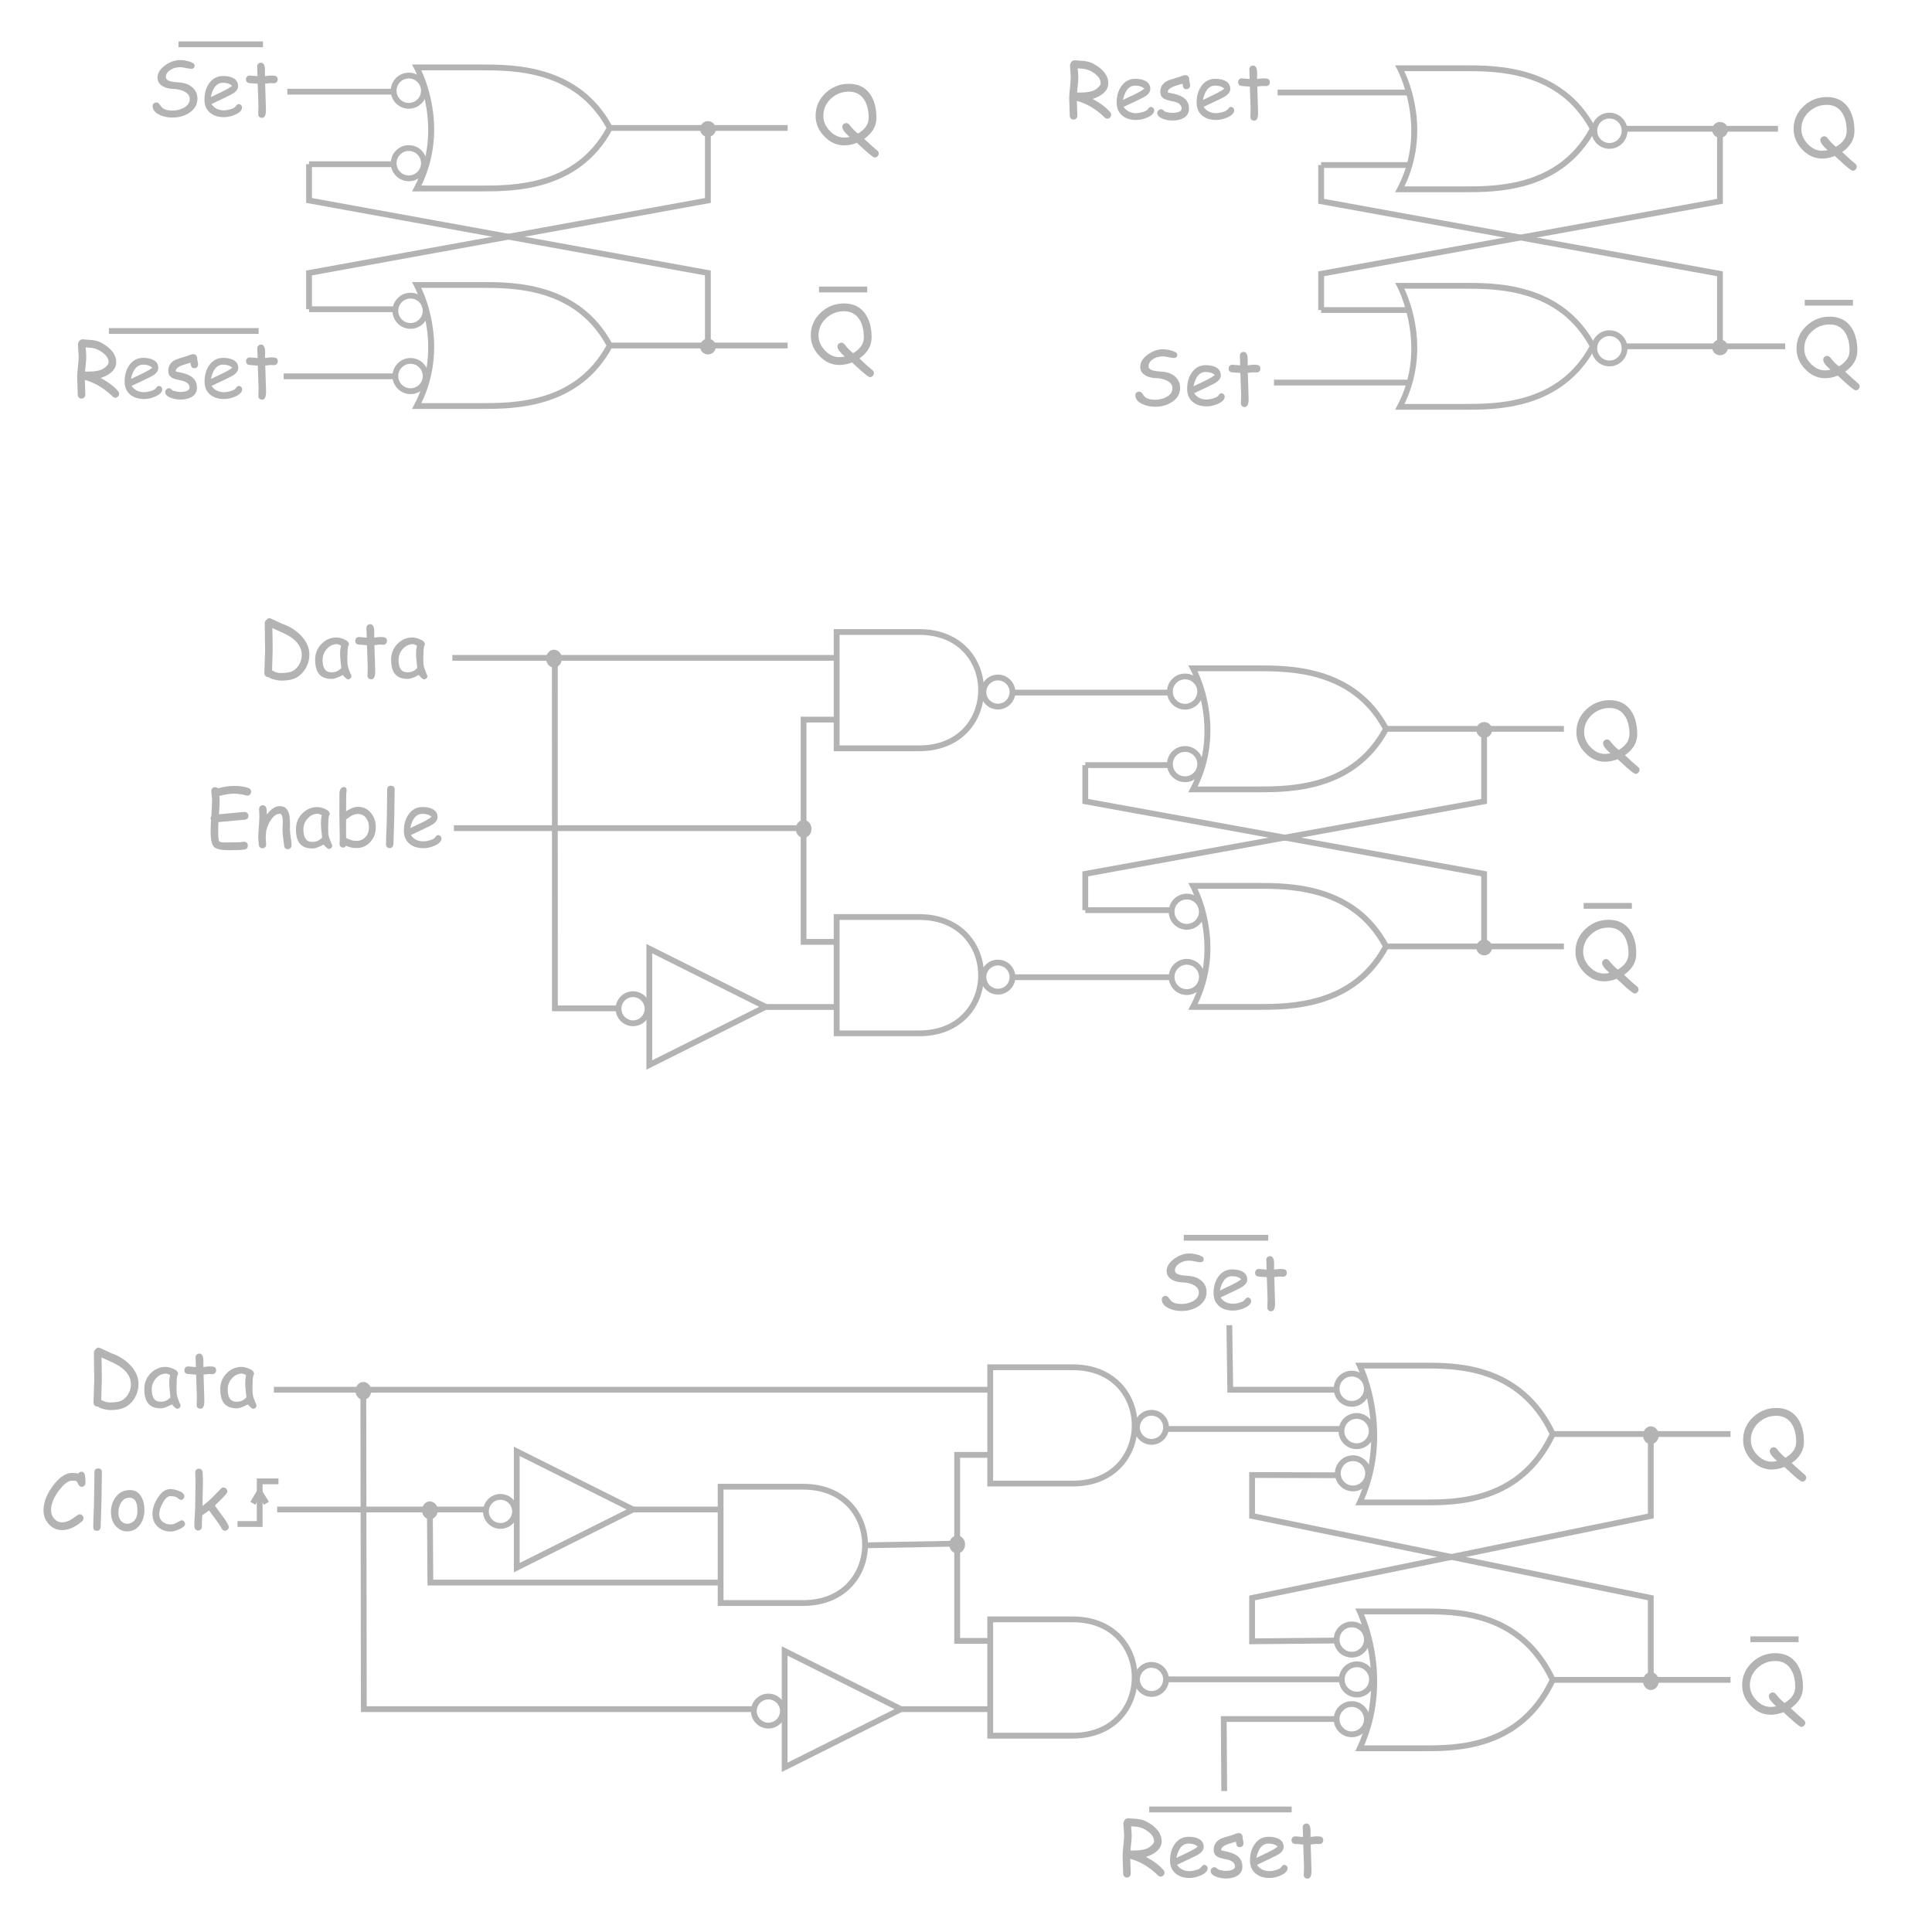 <?xml version="1.0" encoding="UTF-8" standalone="no"?>
<!-- Created with Inkscape (http://www.inkscape.org/) -->

<svg
   width="1000"
   height="1000"
   id="svg3541"
   version="1.1"
   inkscape:version="1.1 (c68e22c387, 2021-05-23)"
   sodipodi:docname="flip-flops.svg"
   xmlns:inkscape="http://www.inkscape.org/namespaces/inkscape"
   xmlns:sodipodi="http://sodipodi.sourceforge.net/DTD/sodipodi-0.dtd"
   xmlns="http://www.w3.org/2000/svg"
   xmlns:svg="http://www.w3.org/2000/svg"
   xmlns:rdf="http://www.w3.org/1999/02/22-rdf-syntax-ns#"
   xmlns:cc="http://creativecommons.org/ns#"
   xmlns:dc="http://purl.org/dc/elements/1.1/">
  <defs
     id="defs3543" />
  <sodipodi:namedview
     id="base"
     pagecolor="#ffffff"
     bordercolor="#666666"
     borderopacity="1.0"
     inkscape:pageopacity="0.0"
     inkscape:pageshadow="2"
     inkscape:zoom="0.741"
     inkscape:cx="500"
     inkscape:cy="499.32524"
     inkscape:document-units="px"
     inkscape:current-layer="layer1"
     showgrid="true"
     inkscape:window-width="954"
     inkscape:window-height="1008"
     inkscape:window-x="1168"
     inkscape:window-y="327"
     inkscape:window-maximized="0"
     inkscape:snap-global="true"
     fit-margin-top="10"
     fit-margin-left="10"
     fit-margin-right="10"
     fit-margin-bottom="10"
     inkscape:pagecheckerboard="0"
     width="1000px" />
  <g
     inkscape:label="Layer 1"
     inkscape:groupmode="layer"
     id="layer1"
     transform="translate(-392.076,93.708)">
    <path
       style="color:#000000;fill:#b3b3b3;-inkscape-stroke:none"
       d="m 1114.164,-59.891 1.172,2.203 c 0,0 16.261,30.66 0,61.262 l -1.172,2.203 h 35.795 c 8.325,0 20.99,0.016 33.75,-3.986 12.76,-4.002 25.656,-12.112 34.176,-28.145 l 0.375,-0.703 -0.375,-0.703 c -8.52,-16.033 -21.416,-24.142 -34.176,-28.145 -12.76,-4.002 -25.425,-3.986 -33.75,-3.986 z m 4.779,3 h 31.016 c 8.325,0 20.636,0.016 32.852,3.848 12.016,3.769 23.88,11.183 32.004,25.986 -8.124,14.803 -19.988,22.218 -32.004,25.986 -12.215,3.831 -24.526,3.848 -32.852,3.848 h -30.943 c 13.595,-28.104 2.47,-54.329 -0.072,-59.668 z"
       id="path11513" />
    <path
       style="color:#000000;fill:#b3b3b3;-inkscape-stroke:none"
       d="m 1053.373,-47.324 v 3 h 67.561 v -3 z"
       id="path11515" />
    <path
       style="color:#000000;fill:#b3b3b3;-inkscape-stroke:none"
       d="m 1225.123,-35.359 c -5.137,0 -9.332,4.195 -9.332,9.332 0,5.137 4.195,9.334 9.332,9.334 5.137,0 9.334,-4.197 9.334,-9.334 0,-5.137 -4.197,-9.332 -9.334,-9.332 z m 0,3 c 3.516,0 6.334,2.816 6.334,6.332 0,3.516 -2.818,6.334 -6.334,6.334 -3.516,0 -6.332,-2.818 -6.332,-6.334 0,-3.516 2.816,-6.332 6.332,-6.332 z"
       id="path11517" />
    <path
       style="color:#000000;fill:#b3b3b3;-inkscape-stroke:none"
       d="m 1232.227,-28.557 v 3 h 80.129 v -3 z"
       id="path11519" />
    <path
       style="color:#000000;fill:#b3b3b3;-inkscape-stroke:none"
       d="m 1114.164,52.711 1.172,2.203 c 0,0 16.261,30.658 0,61.26 l -1.172,2.205 h 35.795 c 8.325,0 20.99,0.016 33.75,-3.986 12.76,-4.002 25.656,-12.112 34.176,-28.145 l 0.375,-0.703 -0.375,-0.705 c -8.52,-16.033 -21.416,-24.142 -34.176,-28.145 -12.76,-4.002 -25.425,-3.984 -33.75,-3.984 z m 4.781,3 h 31.014 c 8.325,10e-7 20.636,0.016 32.852,3.848 12.015,3.769 23.88,11.182 32.004,25.984 -8.124,14.803 -19.988,22.22 -32.004,25.988 -12.215,3.831 -24.526,3.848 -32.852,3.848 h -30.943 c 13.594,-28.101 2.473,-54.326 -0.07,-59.668 z"
       id="path11521" />
    <path
       style="color:#000000;fill:#b3b3b3;-inkscape-stroke:none"
       d="m 1051.496,102.811 v 3 h 69.912 v -3 z"
       id="path11523" />
    <path
       style="color:#000000;fill:#b3b3b3;-inkscape-stroke:none"
       d="m 1225.123,77.24 c -5.137,0 -9.332,4.197 -9.332,9.334 0,5.137 4.195,9.334 9.332,9.334 5.137,0 9.334,-4.197 9.334,-9.334 0,-5.137 -4.197,-9.334 -9.334,-9.334 z m 0,3 c 3.516,0 6.334,2.818 6.334,6.334 0,3.516 -2.818,6.334 -6.334,6.334 -3.516,0 -6.332,-2.818 -6.332,-6.334 0,-3.516 2.816,-6.334 6.332,-6.334 z"
       id="path11525" />
    <path
       style="color:#000000;fill:#b3b3b3;-inkscape-stroke:none"
       d="m 1232.227,84.045 v 3 h 83.883 v -3 z"
       id="path11527" />
    <path
       style="color:#000000;fill:#b3b3b3;-inkscape-stroke:none"
       d="m 1074.393,-8.289 v 20.018 l 206.435,37.533 v 36.283 h 3 V 46.76 L 1077.393,9.225 V -8.289 Z"
       id="path11529" />
    <path
       style="color:#000000;fill:#b3b3b3;-inkscape-stroke:none"
       d="M 1280.828,-27.057 V 9.225 L 1074.393,46.76 v 20.018 h 3 V 49.262 l 206.435,-37.533 v -38.785 z"
       id="path11531" />
    <path
       style="color:#000000;fill:#b3b3b3;stroke-width:3;-inkscape-stroke:none"
       d="m 1286.452,-26.501 c 0,2.253 -1.827,4.08 -4.08,4.08 -2.253,0 -4.08,-1.827 -4.08,-4.08 0,-2.253 1.827,-4.08 4.08,-4.08 2.253,0 4.08,1.827 4.08,4.08 z"
       id="path11533" />
    <path
       style="color:#000000;fill:#b3b3b3;stroke-width:3;-inkscape-stroke:none"
       d="m 1286.452,86.1 c 0,2.253 -1.827,4.08 -4.08,4.08 -2.253,0 -4.08,-1.827 -4.08,-4.08 0,-2.253 1.827,-4.08 4.08,-4.08 2.253,0 4.08,1.827 4.08,4.08 z"
       id="path11535" />
    <path
       style="color:#000000;fill:#b3b3b3;-inkscape-stroke:none"
       d="m 1075.893,65.277 v 3 h 45.022 v -3 z"
       id="path11537" />
    <path
       style="color:#000000;fill:#b3b3b3;-inkscape-stroke:none"
       d="m 1075.893,-9.789 v 3 h 45.516 v -3 z"
       id="path11539" />
    <path
       style="color:#000000;fill:#b3b3b3;-inkscape-stroke:none"
       d="m 605.32,-60.316 1.17,2.203 c 0,0 16.261,30.66 0,61.262 l -1.17,2.203 h 35.795 c 8.325,0 20.99,0.016 33.75,-3.986 12.76,-4.002 25.656,-12.112 34.176,-28.145 l 0.373,-0.703 -0.373,-0.705 c -8.52,-16.033 -21.416,-24.142 -34.176,-28.145 -12.76,-4.002 -25.425,-3.984 -33.75,-3.984 z m 4.779,3 h 31.016 c 8.325,0 20.636,0.016 32.852,3.848 12.015,3.769 23.878,11.182 32.002,25.984 -8.124,14.803 -19.986,22.22 -32.002,25.988 -12.215,3.831 -24.527,3.848 -32.852,3.848 h -30.945 c 13.595,-28.102 2.473,-54.326 -0.07,-59.668 z"
       id="path11541" />
    <path
       style="color:#000000;fill:#b3b3b3;-inkscape-stroke:none"
       d="m 540.775,-47.75 v 3 h 54.977 v -3 z"
       id="path11543" />
    <path
       style="color:#000000;fill:#b3b3b3;-inkscape-stroke:none"
       d="m 603.666,-56.102 c -5.137,0 -9.332,4.197 -9.332,9.334 0,5.137 4.195,9.334 9.332,9.334 5.137,0 9.334,-4.197 9.334,-9.334 0,-5.137 -4.197,-9.334 -9.334,-9.334 z m 0,3 c 3.516,0 6.334,2.818 6.334,6.334 0,3.516 -2.818,6.334 -6.334,6.334 -3.516,0 -6.332,-2.818 -6.332,-6.334 0,-3.516 2.816,-6.334 6.332,-6.334 z"
       id="path11545" />
    <path
       style="color:#000000;fill:#b3b3b3;-inkscape-stroke:none"
       d="m 708.369,-28.982 v 3 h 91.389 v -3 z"
       id="path11547" />
    <path
       style="color:#000000;fill:#b3b3b3;-inkscape-stroke:none"
       d="m 605.32,52.285 1.17,2.203 c 0,0 16.261,30.658 0,61.26 l -1.17,2.205 h 35.795 c 8.325,0 20.99,0.016 33.75,-3.986 12.76,-4.002 25.656,-12.112 34.176,-28.145 l 0.373,-0.703 -0.373,-0.705 c -8.52,-16.033 -21.416,-24.142 -34.176,-28.145 -12.76,-4.002 -25.425,-3.984 -33.75,-3.984 z m 4.779,3 h 31.016 c 8.325,0 20.636,0.016 32.852,3.848 12.015,3.769 23.878,11.182 32.002,25.984 -8.124,14.803 -19.986,22.218 -32.002,25.986 -12.215,3.831 -24.527,3.85 -32.852,3.85 h -30.945 c 13.595,-28.102 2.473,-54.326 -0.07,-59.668 z"
       id="path11549" />
    <path
       style="color:#000000;fill:#b3b3b3;-inkscape-stroke:none"
       d="m 538.898,99.574 v 3 h 58.65 v -3 z"
       id="path11551" />
    <path
       style="color:#000000;fill:#b3b3b3;-inkscape-stroke:none"
       d="m 604.551,57.824 c -5.137,0 -9.334,4.197 -9.334,9.334 0,5.137 4.197,9.334 9.334,9.334 5.137,0 9.332,-4.197 9.332,-9.334 0,-5.137 -4.195,-9.334 -9.332,-9.334 z m 0,3 c 3.516,0 6.332,2.818 6.332,6.334 0,3.516 -2.816,6.334 -6.332,6.334 -3.516,0 -6.334,-2.818 -6.334,-6.334 0,-3.516 2.818,-6.334 6.334,-6.334 z"
       id="path11553" />
    <path
       style="color:#000000;fill:#b3b3b3;-inkscape-stroke:none"
       d="m 708.369,83.619 v 3 h 91.389 v -3 z"
       id="path11555" />
    <path
       style="color:#000000;fill:#b3b3b3;-inkscape-stroke:none"
       d="M 550.535,-8.717 V 11.303 L 756.971,48.836 v 36.283 h 3 V 46.332 L 553.535,8.799 V -8.717 Z"
       id="path11557" />
    <path
       style="color:#000000;fill:#b3b3b3;-inkscape-stroke:none"
       d="M 756.971,-27.482 V 8.799 L 550.535,46.332 v 20.02 h 3 V 48.836 L 759.971,11.303 v -38.785 z"
       id="path11559" />
    <path
       style="color:#000000;fill:#b3b3b3;stroke-width:3;-inkscape-stroke:none"
       d="m 762.595,-26.927 c 0,2.253 -1.827,4.08 -4.08,4.08 -2.253,0 -4.08,-1.827 -4.08,-4.08 0,-2.253 1.827,-4.08 4.08,-4.08 2.253,0 4.08,1.827 4.08,4.08 z"
       id="path11561" />
    <path
       style="color:#000000;fill:#b3b3b3;stroke-width:3;-inkscape-stroke:none"
       d="m 762.595,85.674 c 0,2.253 -1.827,4.08 -4.08,4.08 -2.253,0 -4.08,-1.827 -4.08,-4.08 0,-2.253 1.827,-4.08 4.08,-4.08 2.253,0 4.08,1.827 4.08,4.08 z"
       id="path11563" />
    <path
       style="color:#000000;fill:#b3b3b3;-inkscape-stroke:none"
       d="m 552.035,64.852 v 3 h 45.021 v -3 z"
       id="path11565" />
    <path
       style="color:#000000;fill:#b3b3b3;-inkscape-stroke:none"
       d="m 552.035,-10.217 v 3 h 43.527 v -3 z"
       id="path11567" />
    <path
       style="color:#000000;fill:#b3b3b3;-inkscape-stroke:none"
       d="m 603.666,-18.566 c -5.137,0 -9.332,4.195 -9.332,9.332 0,5.137 4.195,9.334 9.332,9.334 5.137,0 9.334,-4.197 9.334,-9.334 0,-5.137 -4.197,-9.332 -9.334,-9.332 z m 0,3 c 3.516,0 6.334,2.816 6.334,6.332 0,3.516 -2.818,6.334 -6.334,6.334 -3.516,0 -6.332,-2.818 -6.332,-6.334 0,-3.516 2.816,-6.332 6.332,-6.332 z"
       id="path11569" />
    <path
       style="color:#000000;fill:#b3b3b3;-inkscape-stroke:none"
       d="m 604.551,91.605 c -5.137,0 -9.334,4.197 -9.334,9.334 0,5.137 4.197,9.332 9.334,9.332 5.137,0 9.332,-4.195 9.332,-9.332 0,-5.137 -4.195,-9.334 -9.332,-9.334 z m 0,3 c 3.516,0 6.332,2.818 6.332,6.334 0,3.516 -2.816,6.332 -6.332,6.332 -3.516,0 -6.334,-2.816 -6.334,-6.332 0,-3.516 2.818,-6.334 6.334,-6.334 z"
       id="path11571" />
    <g
       aria-label="Set"
       id="text3703"
       style="font-size:40px;letter-spacing:0px;word-spacing:0px;fill:#b3b3b3;stroke-width:1.877px"
       transform="translate(0,10)">
      <path
         style="color:#000000;-inkscape-font-specification:'Comic Sans MS';fill:#b3b3b3;-inkscape-stroke:none"
         d="m 471.086,-48.828 q -0.019,-0.82 0.547,-1.328 0.586,-0.527 1.426,-0.527 0.957,0 1.68,1.094 0.996,1.484 1.777,2.012 1.66,1.094 4.824,1.094 3.027,0 5.625,-1.309 3.32,-1.68 3.32,-4.668 0,-2.461 -2.793,-3.887 -2.363,-1.23 -5.84,-1.328 -3.086,-0.117 -5.254,-1.348 -2.773,-1.582 -2.773,-4.531 0,-3.477 3.945,-6.348 3.77,-2.715 7.793,-2.715 1.895,0 4.277,0.645 3.164,0.84 3.164,2.148 0,1.719 -1.758,1.719 -0.781,0 -2.734,-0.41 -1.953,-0.43 -3.027,-0.41 -3.047,0.039 -5.176,1.504 -2.188,1.504 -2.188,3.652 0,1.621 2.891,2.285 1.074,0.254 4.16,0.469 4.473,0.332 6.992,2.812 2.305,2.266 2.305,5.527 0,4.648 -4.297,7.422 -3.73,2.402 -8.652,2.402 -3.574,0 -6.543,-1.367 -3.633,-1.68 -3.691,-4.609 z"
         id="path10157" />
      <path
         style="color:#000000;-inkscape-font-specification:'Comic Sans MS';fill:#b3b3b3;-inkscape-stroke:none"
         d="m 508.039,-43.066 q -4.414,0 -7.148,-2.207 -2.988,-2.441 -2.988,-6.836 0,-5.078 2.461,-8.516 2.676,-3.75 7.148,-3.75 3.242,0 5.293,1.094 2.52,1.348 2.52,4.141 0,1.953 -2.207,3.555 -0.977,0.703 -4.141,2.188 l -7.461,3.535 q 1.094,1.621 2.715,2.441 1.641,0.82 3.809,0.82 1.348,0 3.164,-0.508 2.305,-0.645 2.969,-1.68 0.664,-1.055 1.426,-1.055 0.684,0 1.211,0.527 0.547,0.508 0.547,1.191 0,2.168 -3.496,3.73 -2.988,1.328 -5.82,1.328 z m -0.527,-17.793 q -2.383,0 -3.965,1.855 -1.582,1.836 -2.363,5.547 l 5.996,-2.852 q 3.535,-1.719 5.039,-2.988 -1.68,-1.562 -4.707,-1.562 z"
         id="path10159" />
      <path
         style="color:#000000;-inkscape-font-specification:'Comic Sans MS';fill:#b3b3b3;-inkscape-stroke:none"
         d="m 533.899,-60.605 q -0.41,0 -0.977,-0.039 -0.547,-0.039 -0.957,-0.039 -0.449,0 -2.656,0.293 l 0.371,11.543 0.019,0.859 0.019,0.996 q 0.078,4.277 -2.051,4.277 -0.781,0 -1.367,-0.508 -0.566,-0.508 -0.566,-1.27 0,-0.742 0.059,-2.227 0.059,-1.484 0.059,-2.227 l -0.391,-11.406 q -1.426,-0.059 -4.336,-0.332 -1.738,-0.234 -1.738,-1.934 0,-0.859 0.527,-1.426 0.527,-0.566 1.348,-0.566 l 4.102,0.332 q 0,-0.996 -0.098,-2.656 -0.078,-1.68 -0.078,-2.422 0,-0.82 0.566,-1.348 0.566,-0.547 1.387,-0.547 1.758,0 2.051,2.871 0.059,0.723 0.059,1.738 l -0.039,1.133 -0.019,1.211 q 2.422,-0.312 2.773,-0.312 2.031,0 2.656,0.195 1.191,0.391 1.191,1.836 0,0.859 -0.547,1.426 -0.527,0.547 -1.367,0.547 z"
         id="path10161" />
    </g>
    <g
       aria-label="Reset"
       id="text3707"
       style="font-size:40px;letter-spacing:0px;word-spacing:0px;fill:#b3b3b3;stroke-width:1.877px"
       transform="translate(0,10)">
      <path
         style="color:#000000;-inkscape-font-specification:'Comic Sans MS';fill:#b3b3b3;-inkscape-stroke:none"
         d="m 451.732,102.143 q -0.742,0 -1.387,-0.625 -6.465,-6.387 -14.375,-8.594 l 0.156,3.828 0.098,3.848 q 0,0.859 -0.566,1.426 -0.547,0.586 -1.387,0.586 -0.84,0 -1.406,-0.586 -0.547,-0.566 -0.547,-1.426 0,-1.543 -0.156,-4.59 -0.137,-3.066 -0.137,-4.609 0,-1.797 0.391,-5.352 0.391,-3.555 0.391,-5.332 0,-0.996 -0.195,-2.949 -0.176,-1.953 -0.176,-2.949 0,-1.113 0.625,-1.953 0.742,-1.035 2.051,-0.938 l 4.707,0.371 q 2.676,0.332 4.512,1.309 7.91,4.199 7.91,10.254 0,2.969 -2.695,5.254 -2.168,1.836 -5.41,2.793 6.074,3.262 9.082,6.875 0.508,0.625 0.508,1.328 0,0.82 -0.605,1.426 -0.586,0.605 -1.387,0.605 z m -12.441,-25.82 -2.891,-0.234 0.195,2.363 q 0.137,1.445 0.137,2.363 0,1.562 -0.254,3.887 l -0.41,3.887 q 0.273,0 0.84,0.02 0.586,0.02 0.879,0.02 4.98,0 7.461,-1.328 1.094,-0.605 2.031,-1.582 1.035,-1.094 1.035,-1.855 0,-2.715 -3.086,-5.059 -2.832,-2.148 -5.938,-2.48 z"
         id="path10146" />
      <path
         style="color:#000000;-inkscape-font-specification:'Comic Sans MS';fill:#b3b3b3;-inkscape-stroke:none"
         d="m 466.712,102.827 q -4.414,0 -7.148,-2.207 -2.988,-2.441 -2.988,-6.836 0,-5.078 2.461,-8.516 2.676,-3.75 7.148,-3.75 3.242,0 5.293,1.094 2.52,1.348 2.52,4.141 0,1.953 -2.207,3.555 -0.977,0.703 -4.141,2.188 l -7.461,3.535 q 1.094,1.621 2.715,2.441 1.641,0.82 3.809,0.82 1.348,0 3.164,-0.508 2.305,-0.645 2.969,-1.68 0.664,-1.055 1.426,-1.055 0.684,0 1.211,0.527 0.547,0.508 0.547,1.191 0,2.168 -3.496,3.73 -2.988,1.328 -5.82,1.328 z m -0.527,-17.793 q -2.383,0 -3.965,1.855 -1.582,1.836 -2.363,5.547 l 5.996,-2.852 q 3.535,-1.719 5.039,-2.988 -1.68,-1.562 -4.707,-1.562 z"
         id="path10148" />
      <path
         style="color:#000000;-inkscape-font-specification:'Comic Sans MS';fill:#b3b3b3;-inkscape-stroke:none"
         d="m 492.689,86.889 q -1.074,0 -1.504,-0.723 -0.293,-0.508 -0.508,-2.109 -1.465,0.371 -4.512,1.367 -3.145,1.25 -3.164,3.086 0.586,0.215 1.152,0.312 4.492,0.801 6.68,2.207 3.184,2.051 3.184,5.938 0,3.184 -2.754,4.805 -2.285,1.328 -5.781,1.328 -2.559,0 -4.883,-0.859 -3.008,-1.094 -3.008,-3.047 0,-0.781 0.605,-1.367 0.625,-0.586 1.406,-0.586 0.605,0 1.562,0.938 0.469,0.449 2.109,0.742 1.309,0.234 2.207,0.234 1.641,0 2.891,-0.391 1.816,-0.566 1.816,-1.797 0,-2.656 -3.711,-3.594 l -2.031,-0.449 q -2.598,-0.566 -3.691,-1.328 -1.582,-1.094 -1.582,-3.301 0,-4.082 3.848,-5.82 1.172,-0.527 3.75,-1.25 2.578,-0.742 3.691,-1.25 0.801,-0.352 1.738,-0.352 0.84,0 1.367,0.547 0.547,0.547 0.547,1.426 0,0.566 0.234,1.66 0.254,1.094 0.254,1.66 0,0.879 -0.547,1.426 -0.527,0.547 -1.367,0.547 z"
         id="path10150" />
      <path
         style="color:#000000;-inkscape-font-specification:'Comic Sans MS';fill:#b3b3b3;-inkscape-stroke:none"
         d="m 508.099,102.827 q -4.414,0 -7.148,-2.207 -2.988,-2.441 -2.988,-6.836 0,-5.078 2.461,-8.516 2.676,-3.75 7.148,-3.75 3.242,0 5.293,1.094 2.52,1.348 2.52,4.141 0,1.953 -2.207,3.555 -0.977,0.703 -4.141,2.188 l -7.461,3.535 q 1.094,1.621 2.715,2.441 1.641,0.82 3.809,0.82 1.348,0 3.164,-0.508 2.305,-0.645 2.969,-1.68 0.664,-1.055 1.426,-1.055 0.684,0 1.211,0.527 0.547,0.508 0.547,1.191 0,2.168 -3.496,3.73 -2.988,1.328 -5.82,1.328 z m -0.527,-17.793 q -2.383,0 -3.965,1.855 -1.582,1.836 -2.363,5.547 l 5.996,-2.852 q 3.535,-1.719 5.039,-2.988 -1.68,-1.562 -4.707,-1.562 z"
         id="path10152" />
      <path
         style="color:#000000;-inkscape-font-specification:'Comic Sans MS';fill:#b3b3b3;-inkscape-stroke:none"
         d="m 533.958,85.288 q -0.41,0 -0.977,-0.039 -0.547,-0.039 -0.957,-0.039 -0.449,0 -2.656,0.293 l 0.371,11.543 0.019,0.859 0.019,0.996 q 0.078,4.277 -2.051,4.277 -0.781,0 -1.367,-0.508 -0.566,-0.508 -0.566,-1.27 0,-0.742 0.059,-2.227 0.059,-1.484 0.059,-2.227 L 525.521,85.542 q -1.426,-0.059 -4.336,-0.332 -1.738,-0.234 -1.738,-1.934 0,-0.859 0.527,-1.426 0.527,-0.566 1.348,-0.566 l 4.102,0.332 q 0,-0.996 -0.098,-2.656 -0.078,-1.68 -0.078,-2.422 0,-0.82 0.566,-1.348 0.566,-0.547 1.387,-0.547 1.758,0 2.051,2.871 0.059,0.723 0.059,1.738 l -0.039,1.133 -0.019,1.211 q 2.422,-0.312 2.773,-0.312 2.031,0 2.656,0.195 1.191,0.391 1.191,1.836 0,0.859 -0.547,1.426 -0.527,0.547 -1.367,0.547 z"
         id="path10154" />
    </g>
    <g
       aria-label="Q"
       id="text3711"
       style="font-size:40px;letter-spacing:0px;word-spacing:0px;fill:#b3b3b3;stroke-width:1.877px"
       transform="translate(0,10)">
      <path
         style="color:#000000;-inkscape-font-specification:'Comic Sans MS';fill:#b3b3b3;-inkscape-stroke:none"
         d="m 844.88,-22.175 q -0.859,0 -4.629,-3.34 l -4.668,-4.277 q -3.301,1.328 -6.543,1.328 -5.879,0 -10.352,-4.688 -4.453,-4.688 -4.453,-10.605 0,-6.973 5.195,-11.836 5.078,-4.727 12.012,-4.727 7.305,0 11.074,5.469 3.203,4.688 3.203,12.129 0,6.465 -6.328,10.879 l 4.258,3.926 2.52,2.148 q 0.742,0.703 0.742,1.523 0,0.801 -0.605,1.426 -0.586,0.645 -1.426,0.645 z m -13.438,-34.102 q -5.352,0 -9.219,3.574 -3.984,3.672 -3.984,8.945 0,4.277 3.301,7.734 3.32,3.516 7.5,3.516 1.348,0 2.773,-0.332 -3.77,-3.281 -3.77,-5.176 0,-0.859 0.625,-1.426 0.645,-0.566 1.426,-0.566 0.938,0 1.66,0.938 1.934,2.52 4.375,4.512 5.566,-3.242 5.566,-8.164 0,-5.801 -2.363,-9.414 -2.695,-4.141 -7.891,-4.141 z"
         id="path10143" />
    </g>
    <g
       aria-label="Q"
       id="text3715"
       style="font-size:40px;letter-spacing:0px;word-spacing:0px;fill:#b3b3b3;stroke-width:1.877px"
       transform="translate(0,10)">
      <path
         style="color:#000000;-inkscape-font-specification:'Comic Sans MS';fill:#b3b3b3;-inkscape-stroke:none"
         d="m 842.381,91.494 q -0.859,0 -4.629,-3.34 l -4.668,-4.277 q -3.301,1.328 -6.543,1.328 -5.879,0 -10.352,-4.688 -4.453,-4.688 -4.453,-10.605 0,-6.973 5.195,-11.836 5.078,-4.727 12.012,-4.727 7.305,0 11.074,5.469 3.203,4.688 3.203,12.129 0,6.465 -6.328,10.879 l 4.258,3.926 2.52,2.148 q 0.742,0.703 0.742,1.523 0,0.801 -0.605,1.426 -0.586,0.645 -1.426,0.645 z M 828.944,57.392 q -5.352,0 -9.219,3.574 -3.984,3.672 -3.984,8.945 0,4.277 3.301,7.734 3.32,3.516 7.5,3.516 1.348,0 2.773,-0.332 -3.77,-3.281 -3.77,-5.176 0,-0.859 0.625,-1.426 0.645,-0.566 1.426,-0.566 0.938,0 1.66,0.938 1.934,2.52 4.375,4.512 5.566,-3.242 5.566,-8.164 0,-5.801 -2.363,-9.414 -2.695,-4.141 -7.891,-4.141 z"
         id="path10140" />
    </g>
    <path
       style="color:#000000;fill:#b3b3b3;-inkscape-stroke:none"
       d="m 484.475,-72.27 v 3 h 43.717 v -3 z"
       id="path11587" />
    <path
       style="color:#000000;fill:#b3b3b3;-inkscape-stroke:none"
       d="m 448.447,76.111 v 3 h 77.496 v -3 z"
       id="path11589" />
    <path
       style="color:#000000;fill:#b3b3b3;-inkscape-stroke:none"
       d="m 815.994,54.633 v 3 h 24.949 v -3 z"
       id="path11591" />
    <g
       aria-label="Set"
       id="text3739"
       style="font-size:40px;letter-spacing:0px;word-spacing:0px;fill:#b3b3b3;stroke-width:1.877px"
       transform="translate(0,10)">
      <path
         style="color:#000000;-inkscape-font-specification:'Comic Sans MS';fill:#b3b3b3;-inkscape-stroke:none"
         d="m 979.724,100.86 q -0.019,-0.82 0.547,-1.328 0.586,-0.527 1.426,-0.527 0.957,0 1.68,1.094 0.996,1.484 1.777,2.012 1.66,1.094 4.824,1.094 3.027,0 5.625,-1.309 3.32,-1.68 3.32,-4.668 0,-2.461 -2.793,-3.887 -2.363,-1.23 -5.84,-1.328 -3.086,-0.117 -5.254,-1.348 -2.773,-1.582 -2.773,-4.531 0,-3.477 3.945,-6.348 3.77,-2.715 7.793,-2.715 1.895,0 4.277,0.645 3.164,0.84 3.164,2.148 0,1.719 -1.758,1.719 -0.781,0 -2.734,-0.41 -1.953,-0.43 -3.027,-0.41 -3.047,0.039 -5.176,1.504 -2.188,1.504 -2.188,3.652 0,1.621 2.891,2.285 1.074,0.254 4.16,0.469 4.473,0.332 6.992,2.812 2.305,2.266 2.305,5.527 0,4.648 -4.297,7.422 -3.73,2.402 -8.652,2.402 -3.574,0 -6.543,-1.367 -3.633,-1.68 -3.691,-4.609 z"
         id="path10133" />
      <path
         style="color:#000000;-inkscape-font-specification:'Comic Sans MS';fill:#b3b3b3;-inkscape-stroke:none"
         d="m 1016.678,106.622 q -4.414,0 -7.148,-2.207 -2.988,-2.441 -2.988,-6.836 0,-5.078 2.461,-8.516 2.676,-3.75 7.148,-3.75 3.242,0 5.293,1.094 2.519,1.348 2.519,4.141 0,1.953 -2.207,3.555 -0.977,0.703 -4.141,2.188 l -7.461,3.535 q 1.094,1.621 2.715,2.441 1.641,0.82 3.809,0.82 1.348,0 3.164,-0.508 2.305,-0.645 2.969,-1.68 0.664,-1.055 1.426,-1.055 0.684,0 1.211,0.527 0.547,0.508 0.547,1.191 0,2.168 -3.496,3.73 -2.988,1.328 -5.82,1.328 z m -0.527,-17.793 q -2.383,0 -3.965,1.855 -1.582,1.836 -2.363,5.547 l 5.996,-2.852 q 3.535,-1.719 5.039,-2.988 -1.68,-1.562 -4.707,-1.562 z"
         id="path10135" />
      <path
         style="color:#000000;-inkscape-font-specification:'Comic Sans MS';fill:#b3b3b3;-inkscape-stroke:none"
         d="m 1042.537,89.083 q -0.41,0 -0.977,-0.039 -0.547,-0.039 -0.957,-0.039 -0.449,0 -2.656,0.293 l 0.371,11.543 0.02,0.859 0.02,0.996 q 0.078,4.277 -2.051,4.277 -0.781,0 -1.367,-0.508 -0.566,-0.508 -0.566,-1.27 0,-0.742 0.059,-2.227 0.059,-1.484 0.059,-2.227 l -0.391,-11.406 q -1.426,-0.059 -4.336,-0.332 -1.738,-0.234 -1.738,-1.934 0,-0.859 0.527,-1.426 0.527,-0.566 1.348,-0.566 l 4.102,0.332 q 0,-0.996 -0.098,-2.656 -0.078,-1.68 -0.078,-2.422 0,-0.82 0.566,-1.348 0.566,-0.547 1.387,-0.547 1.758,0 2.051,2.871 0.059,0.723 0.059,1.738 l -0.039,1.133 -0.02,1.211 q 2.422,-0.312 2.773,-0.312 2.031,0 2.656,0.195 1.191,0.391 1.191,1.836 0,0.859 -0.547,1.426 -0.527,0.547 -1.367,0.547 z"
         id="path10137" />
    </g>
    <g
       aria-label="Reset"
       id="text3743"
       style="font-size:40px;letter-spacing:0px;word-spacing:0px;fill:#b3b3b3;stroke-width:1.877px"
       transform="translate(0,10)">
      <path
         style="color:#000000;-inkscape-font-specification:'Comic Sans MS';fill:#b3b3b3;-inkscape-stroke:none"
         d="m 965.21,-42.284 q -0.742,0 -1.387,-0.625 -6.465,-6.387 -14.375,-8.594 l 0.156,3.828 0.098,3.848 q 0,0.859 -0.566,1.426 -0.547,0.586 -1.387,0.586 -0.84,0 -1.406,-0.586 -0.547,-0.566 -0.547,-1.426 0,-1.543 -0.156,-4.59 -0.137,-3.066 -0.137,-4.609 0,-1.797 0.391,-5.352 0.391,-3.555 0.391,-5.332 0,-0.996 -0.195,-2.949 -0.176,-1.953 -0.176,-2.949 0,-1.113 0.625,-1.953 0.742,-1.035 2.051,-0.938 l 4.707,0.371 q 2.676,0.332 4.512,1.309 7.91,4.199 7.91,10.254 0,2.969 -2.695,5.254 -2.168,1.836 -5.41,2.793 6.074,3.262 9.082,6.875 0.508,0.625 0.508,1.328 0,0.82 -0.605,1.426 -0.586,0.605 -1.387,0.605 z m -12.441,-25.82 -2.891,-0.234 0.195,2.363 q 0.137,1.445 0.137,2.363 0,1.562 -0.254,3.887 l -0.41,3.887 q 0.273,0 0.84,0.02 0.586,0.02 0.879,0.02 4.98,0 7.461,-1.328 1.094,-0.605 2.031,-1.582 1.035,-1.094 1.035,-1.855 0,-2.715 -3.086,-5.059 -2.832,-2.148 -5.938,-2.48 z"
         id="path10122" />
      <path
         style="color:#000000;-inkscape-font-specification:'Comic Sans MS';fill:#b3b3b3;-inkscape-stroke:none"
         d="m 980.191,-41.6 q -4.414,0 -7.148,-2.207 -2.988,-2.441 -2.988,-6.836 0,-5.078 2.461,-8.516 2.676,-3.75 7.148,-3.75 3.242,0 5.293,1.094 2.52,1.348 2.52,4.141 0,1.953 -2.207,3.555 -0.977,0.703 -4.141,2.188 l -7.461,3.535 q 1.094,1.621 2.715,2.441 1.641,0.82 3.809,0.82 1.348,0 3.164,-0.508 2.305,-0.645 2.969,-1.68 0.664,-1.055 1.426,-1.055 0.684,0 1.211,0.527 0.547,0.508 0.547,1.191 0,2.168 -3.496,3.73 -2.988,1.328 -5.82,1.328 z m -0.527,-17.793 q -2.383,0 -3.965,1.855 -1.582,1.836 -2.363,5.547 l 5.996,-2.852 q 3.535,-1.719 5.039,-2.988 -1.68,-1.562 -4.707,-1.562 z"
         id="path10124" />
      <path
         style="color:#000000;-inkscape-font-specification:'Comic Sans MS';fill:#b3b3b3;-inkscape-stroke:none"
         d="m 1006.168,-57.538 q -1.074,0 -1.504,-0.723 -0.293,-0.508 -0.508,-2.109 -1.465,0.371 -4.512,1.367 -3.145,1.25 -3.164,3.086 0.586,0.215 1.152,0.312 4.492,0.801 6.68,2.207 3.184,2.051 3.184,5.938 0,3.184 -2.754,4.805 -2.285,1.328 -5.781,1.328 -2.559,0 -4.883,-0.859 -3.008,-1.094 -3.008,-3.047 0,-0.781 0.605,-1.367 0.625,-0.586 1.406,-0.586 0.605,0 1.562,0.938 0.469,0.449 2.109,0.742 1.309,0.234 2.207,0.234 1.641,0 2.891,-0.391 1.816,-0.566 1.816,-1.797 0,-2.656 -3.711,-3.594 l -2.031,-0.449 q -2.598,-0.566 -3.691,-1.328 -1.582,-1.094 -1.582,-3.301 0,-4.082 3.848,-5.82 1.172,-0.527 3.75,-1.25 2.578,-0.742 3.691,-1.25 0.801,-0.352 1.738,-0.352 0.84,0 1.367,0.547 0.547,0.547 0.547,1.426 0,0.566 0.234,1.66 0.254,1.094 0.254,1.66 0,0.879 -0.547,1.426 -0.527,0.547 -1.367,0.547 z"
         id="path10126" />
      <path
         style="color:#000000;-inkscape-font-specification:'Comic Sans MS';fill:#b3b3b3;-inkscape-stroke:none"
         d="m 1021.578,-41.6 q -4.414,0 -7.148,-2.207 -2.988,-2.441 -2.988,-6.836 0,-5.078 2.461,-8.516 2.676,-3.75 7.148,-3.75 3.242,0 5.293,1.094 2.519,1.348 2.519,4.141 0,1.953 -2.207,3.555 -0.977,0.703 -4.141,2.188 l -7.461,3.535 q 1.094,1.621 2.715,2.441 1.641,0.82 3.809,0.82 1.348,0 3.164,-0.508 2.305,-0.645 2.969,-1.68 0.664,-1.055 1.426,-1.055 0.684,0 1.211,0.527 0.547,0.508 0.547,1.191 0,2.168 -3.496,3.73 -2.988,1.328 -5.82,1.328 z m -0.527,-17.793 q -2.383,0 -3.965,1.855 -1.582,1.836 -2.363,5.547 l 5.996,-2.852 q 3.535,-1.719 5.039,-2.988 -1.68,-1.562 -4.707,-1.562 z"
         id="path10128" />
      <path
         style="color:#000000;-inkscape-font-specification:'Comic Sans MS';fill:#b3b3b3;-inkscape-stroke:none"
         d="m 1047.437,-59.139 q -0.41,0 -0.977,-0.039 -0.547,-0.039 -0.957,-0.039 -0.449,0 -2.656,0.293 l 0.371,11.543 0.02,0.859 0.019,0.996 q 0.078,4.277 -2.051,4.277 -0.781,0 -1.367,-0.508 -0.567,-0.508 -0.567,-1.27 0,-0.742 0.059,-2.227 0.059,-1.484 0.059,-2.227 l -0.391,-11.406 q -1.426,-0.059 -4.336,-0.332 -1.738,-0.234 -1.738,-1.934 0,-0.859 0.527,-1.426 0.527,-0.566 1.348,-0.566 l 4.102,0.332 q 0,-0.996 -0.098,-2.656 -0.078,-1.68 -0.078,-2.422 0,-0.82 0.566,-1.348 0.566,-0.547 1.387,-0.547 1.758,0 2.051,2.871 0.059,0.723 0.059,1.738 l -0.039,1.133 -0.019,1.211 q 2.422,-0.312 2.773,-0.312 2.031,0 2.656,0.195 1.191,0.391 1.191,1.836 0,0.859 -0.547,1.426 -0.527,0.547 -1.367,0.547 z"
         id="path10130" />
    </g>
    <g
       aria-label="Q"
       id="text3747"
       style="font-size:40px;letter-spacing:0px;word-spacing:0px;fill:#b3b3b3;stroke-width:1.877px"
       transform="translate(0,10)">
      <path
         style="color:#000000;-inkscape-font-specification:'Comic Sans MS';fill:#b3b3b3;-inkscape-stroke:none"
         d="m 1351.098,-15.334 q -0.859,0 -4.629,-3.34 l -4.668,-4.277 q -3.301,1.328 -6.543,1.328 -5.879,0 -10.352,-4.688 -4.453,-4.688 -4.453,-10.605 0,-6.973 5.195,-11.836 5.078,-4.727 12.012,-4.727 7.305,0 11.074,5.469 3.203,4.688 3.203,12.129 0,6.465 -6.328,10.879 l 4.258,3.926 2.52,2.148 q 0.742,0.703 0.742,1.523 0,0.801 -0.606,1.426 -0.586,0.645 -1.426,0.645 z m -13.438,-34.102 q -5.352,0 -9.219,3.574 -3.984,3.672 -3.984,8.945 0,4.277 3.301,7.734 3.32,3.516 7.5,3.516 1.348,0 2.773,-0.332 -3.769,-3.281 -3.769,-5.176 0,-0.859 0.625,-1.426 0.644,-0.566 1.426,-0.566 0.938,0 1.66,0.938 1.934,2.52 4.375,4.512 5.566,-3.242 5.566,-8.164 0,-5.801 -2.363,-9.414 -2.695,-4.141 -7.891,-4.141 z"
         id="path10119" />
    </g>
    <g
       aria-label="Q"
       id="text3751"
       style="font-size:40px;letter-spacing:0px;word-spacing:0px;fill:#b3b3b3;stroke-width:1.877px"
       transform="translate(0,10)">
      <path
         style="color:#000000;-inkscape-font-specification:'Comic Sans MS';fill:#b3b3b3;-inkscape-stroke:none"
         d="m 1352.6,98.334 q -0.859,0 -4.629,-3.34 l -4.668,-4.277 q -3.301,1.328 -6.543,1.328 -5.879,0 -10.352,-4.688 -4.453,-4.688 -4.453,-10.605 0,-6.973 5.195,-11.836 5.078,-4.727 12.012,-4.727 7.305,0 11.074,5.469 3.203,4.688 3.203,12.129 0,6.465 -6.328,10.879 l 4.258,3.926 2.52,2.148 q 0.742,0.703 0.742,1.523 0,0.801 -0.606,1.426 -0.586,0.645 -1.426,0.645 z m -13.438,-34.102 q -5.352,0 -9.219,3.574 -3.984,3.672 -3.984,8.945 0,4.277 3.301,7.734 3.32,3.516 7.5,3.516 1.348,0 2.773,-0.332 -3.769,-3.281 -3.769,-5.176 0,-0.859 0.625,-1.426 0.644,-0.566 1.426,-0.566 0.938,0 1.66,0.938 1.934,2.52 4.375,4.512 5.566,-3.242 5.566,-8.164 0,-5.801 -2.363,-9.414 -2.695,-4.141 -7.891,-4.141 z"
         id="path10116" />
    </g>
    <path
       style="color:#000000;fill:#b3b3b3;-inkscape-stroke:none"
       d="m 1326.211,61.475 v 3 h 24.949 v -3 z"
       id="path11607" />
    <path
       style="color:#000000;fill:#b3b3b3;-inkscape-stroke:none"
       d="m 1093.555,611.627 1.006,2.137 c 0,0 16.317,34.834 0,69.549 l -1.006,2.137 h 35.652 c 8.322,0 21.009,0.02 33.789,-4.512 12.78,-4.532 25.66,-13.707 34.147,-31.762 l 0.299,-0.637 -0.299,-0.639 c -8.486,-18.054 -21.366,-27.23 -34.147,-31.762 -12.78,-4.532 -25.467,-4.512 -33.789,-4.512 z m 4.545,3 h 31.107 c 8.322,0 20.601,0.019 32.787,4.34 12.028,4.265 23.943,12.668 32.096,29.572 -8.152,16.904 -20.069,25.306 -32.096,29.57 -12.187,4.321 -24.465,4.34 -32.787,4.34 h -31.047 c 13.988,-32.258 2.221,-62.503 -0.061,-67.822 z"
       id="path11609" />
    <path
       style="color:#000000;fill:#b3b3b3;-inkscape-stroke:none"
       d="m 1029.885,592.193 -3,0.041 0.49,34.881 h 56.455 v -3 h -53.496 z"
       id="path11611" />
    <path
       style="color:#000000;fill:#b3b3b3;-inkscape-stroke:none"
       d="m 1091.746,615.764 c -5.137,0 -9.334,4.197 -9.334,9.334 0,5.137 4.197,9.334 9.334,9.334 5.137,0 9.334,-4.197 9.334,-9.334 0,-5.137 -4.197,-9.334 -9.334,-9.334 z m 0,3 c 3.516,0 6.334,2.818 6.334,6.334 0,3.516 -2.818,6.334 -6.334,6.334 -3.516,0 -6.334,-2.818 -6.334,-6.334 0,-3.516 2.818,-6.334 6.334,-6.334 z"
       id="path11613" />
    <path
       style="color:#000000;fill:#b3b3b3;-inkscape-stroke:none"
       d="m 1196.438,647.039 v 3 h 91.357 v -3 z"
       id="path11615" />
    <path
       style="color:#000000;fill:#b3b3b3;-inkscape-stroke:none"
       d="m 1093.555,738.881 1.006,2.139 c 0,0 16.317,34.832 0,69.547 l -1.006,2.139 h 35.652 c 8.322,0 21.009,0.018 33.789,-4.514 12.78,-4.532 25.66,-13.705 34.147,-31.76 l 0.299,-0.639 -0.299,-0.639 c -8.486,-18.054 -21.366,-27.228 -34.147,-31.76 -12.78,-4.532 -25.467,-4.514 -33.789,-4.514 z m 4.545,3 h 31.107 c 8.322,0 20.601,0.019 32.787,4.34 12.027,4.265 23.943,12.669 32.096,29.572 -8.152,16.904 -20.068,25.308 -32.096,29.572 -12.187,4.321 -24.465,4.34 -32.787,4.34 h -31.047 c 13.989,-32.261 2.22,-62.508 -0.061,-67.824 z"
       id="path11617" />
    <path
       style="color:#000000;fill:#b3b3b3;-inkscape-stroke:none"
       d="m 1023.979,794.557 0.256,38.795 3,-0.019 -0.236,-35.775 h 57.141 v -3 z"
       id="path11619" />
    <path
       style="color:#000000;fill:#b3b3b3;-inkscape-stroke:none"
       d="m 1091.746,745.59 c -5.137,0 -9.334,4.195 -9.334,9.332 0,5.137 4.197,9.334 9.334,9.334 5.137,0 9.334,-4.197 9.334,-9.334 0,-5.137 -4.197,-9.332 -9.334,-9.332 z m 0,3 c 3.516,0 6.334,2.816 6.334,6.332 0,3.516 -2.818,6.334 -6.334,6.334 -3.516,0 -6.334,-2.818 -6.334,-6.334 0,-3.516 2.818,-6.332 6.334,-6.332 z"
       id="path11621" />
    <path
       style="color:#000000;fill:#b3b3b3;-inkscape-stroke:none"
       d="m 1196.438,774.293 v 3 h 91.357 v -3 z"
       id="path11623" />
    <path
       style="color:#000000;fill:#b3b3b3;-inkscape-stroke:none"
       d="m 1038.656,668.242 v 23.938 l 206.365,42.418 v 41.195 h 3 v -43.641 l -206.365,-42.418 v -18.482 l 42.43,0.121 0.01,-3 z"
       id="path11625" />
    <path
       style="color:#000000;fill:#b3b3b3;-inkscape-stroke:none"
       d="m 1245.022,648.539 v 41.195 l -206.365,42.418 v 25.195 l 44.824,-0.412 -0.027,-3 -41.797,0.385 v -19.723 l 206.365,-42.418 v -43.641 z"
       id="path11627" />
    <path
       style="color:#000000;fill:#b3b3b3;stroke-width:3;-inkscape-stroke:none"
       d="m 1250.645,649.167 c 0,2.547 -1.826,4.611 -4.079,4.611 -2.253,0 -4.079,-2.064 -4.079,-4.611 0,-2.547 1.826,-4.611 4.079,-4.611 2.253,0 4.079,2.064 4.079,4.611 z"
       id="path11629" />
    <path
       style="color:#000000;fill:#b3b3b3;stroke-width:3;-inkscape-stroke:none"
       d="m 1250.645,776.421 c 0,2.547 -1.826,4.611 -4.079,4.611 -2.253,0 -4.079,-2.064 -4.079,-4.611 0,-2.547 1.826,-4.611 4.079,-4.611 2.253,0 4.079,2.064 4.079,4.611 z"
       id="path11631" />
    <path
       style="color:#000000;fill:#b3b3b3;-inkscape-stroke:none"
       d="m 1092.371,659.543 c -5.137,0 -9.334,4.197 -9.334,9.334 0,5.137 4.197,9.334 9.334,9.334 5.137,0 9.332,-4.197 9.332,-9.334 0,-5.137 -4.195,-9.334 -9.332,-9.334 z m 0,3 c 3.516,0 6.332,2.818 6.332,6.334 0,3.516 -2.816,6.334 -6.332,6.334 -3.515,0 -6.334,-2.818 -6.334,-6.334 0,-3.516 2.818,-6.334 6.334,-6.334 z"
       id="path11633" />
    <path
       style="color:#000000;fill:#b3b3b3;-inkscape-stroke:none"
       d="m 1091.746,786.801 c -5.137,0 -9.334,4.197 -9.334,9.334 0,5.137 4.197,9.334 9.334,9.334 5.137,0 9.334,-4.197 9.334,-9.334 0,-5.137 -4.197,-9.334 -9.334,-9.334 z m 0,3 c 3.516,0 6.334,2.818 6.334,6.334 0,3.516 -2.818,6.334 -6.334,6.334 -3.516,0 -6.334,-2.818 -6.334,-6.334 0,-3.516 2.818,-6.334 6.334,-6.334 z"
       id="path11635" />
    <g
       aria-label="Set"
       id="text3793"
       style="font-size:40px;letter-spacing:0px;word-spacing:0px;fill:#b3b3b3;stroke-width:1.877px"
       transform="translate(0,-10)">
      <path
         style="color:#000000;-inkscape-font-specification:'Comic Sans MS';fill:#b3b3b3;-inkscape-stroke:none"
         d="m 993.403,588.888 q -0.019,-0.82 0.547,-1.328 0.586,-0.527 1.426,-0.527 0.957,0 1.68,1.094 0.996,1.484 1.777,2.012 1.66,1.094 4.824,1.094 3.027,0 5.625,-1.309 3.32,-1.68 3.32,-4.668 0,-2.461 -2.793,-3.887 -2.363,-1.23 -5.84,-1.328 -3.086,-0.117 -5.254,-1.348 -2.773,-1.582 -2.773,-4.531 0,-3.477 3.945,-6.348 3.77,-2.715 7.793,-2.715 1.895,0 4.277,0.645 3.164,0.84 3.164,2.148 0,1.719 -1.758,1.719 -0.781,0 -2.734,-0.41 -1.953,-0.43 -3.027,-0.41 -3.047,0.039 -5.176,1.504 -2.188,1.504 -2.188,3.652 0,1.621 2.891,2.285 1.074,0.254 4.16,0.469 4.473,0.332 6.992,2.812 2.305,2.266 2.305,5.527 0,4.648 -4.297,7.422 -3.731,2.402 -8.652,2.402 -3.574,0 -6.543,-1.367 -3.633,-1.68 -3.691,-4.609 z"
         id="path10109" />
      <path
         style="color:#000000;-inkscape-font-specification:'Comic Sans MS';fill:#b3b3b3;-inkscape-stroke:none"
         d="m 1030.356,594.65 q -4.414,0 -7.148,-2.207 -2.988,-2.441 -2.988,-6.836 0,-5.078 2.461,-8.516 2.676,-3.75 7.149,-3.75 3.242,0 5.293,1.094 2.52,1.348 2.52,4.141 0,1.953 -2.207,3.555 -0.977,0.703 -4.141,2.188 l -7.461,3.535 q 1.094,1.621 2.715,2.441 1.641,0.82 3.809,0.82 1.348,0 3.164,-0.508 2.305,-0.645 2.969,-1.68 0.664,-1.055 1.426,-1.055 0.684,0 1.211,0.527 0.547,0.508 0.547,1.191 0,2.168 -3.496,3.73 -2.988,1.328 -5.82,1.328 z m -0.527,-17.793 q -2.383,0 -3.965,1.855 -1.582,1.836 -2.363,5.547 l 5.996,-2.852 q 3.535,-1.719 5.039,-2.988 -1.68,-1.562 -4.707,-1.562 z"
         id="path10111" />
      <path
         style="color:#000000;-inkscape-font-specification:'Comic Sans MS';fill:#b3b3b3;-inkscape-stroke:none"
         d="m 1056.216,577.111 q -0.41,0 -0.977,-0.039 -0.547,-0.039 -0.957,-0.039 -0.449,0 -2.656,0.293 l 0.371,11.543 0.02,0.859 0.02,0.996 q 0.078,4.277 -2.051,4.277 -0.781,0 -1.367,-0.508 -0.566,-0.508 -0.566,-1.27 0,-0.742 0.059,-2.227 0.059,-1.484 0.059,-2.227 l -0.391,-11.406 q -1.426,-0.059 -4.336,-0.332 -1.738,-0.234 -1.738,-1.934 0,-0.859 0.527,-1.426 0.527,-0.566 1.348,-0.566 l 4.101,0.332 q 0,-0.996 -0.098,-2.656 -0.078,-1.68 -0.078,-2.422 0,-0.82 0.566,-1.348 0.566,-0.547 1.387,-0.547 1.758,0 2.051,2.871 0.059,0.723 0.059,1.738 l -0.039,1.133 -0.019,1.211 q 2.422,-0.312 2.773,-0.312 2.031,0 2.656,0.195 1.191,0.391 1.191,1.836 0,0.859 -0.547,1.426 -0.527,0.547 -1.367,0.547 z"
         id="path10113" />
    </g>
    <g
       aria-label="Reset"
       id="text3797"
       style="font-size:40px;letter-spacing:0px;word-spacing:0px;fill:#b3b3b3;stroke-width:1.877px"
       transform="translate(0,-10)">
      <path
         style="color:#000000;-inkscape-font-specification:'Comic Sans MS';fill:#b3b3b3;-inkscape-stroke:none"
         d="m 992.844,887.634 q -0.742,0 -1.387,-0.625 -6.465,-6.387 -14.375,-8.594 l 0.156,3.828 0.098,3.848 q 0,0.859 -0.566,1.426 -0.547,0.586 -1.387,0.586 -0.84,0 -1.406,-0.586 -0.547,-0.566 -0.547,-1.426 0,-1.543 -0.156,-4.59 -0.137,-3.066 -0.137,-4.609 0,-1.797 0.391,-5.352 0.391,-3.555 0.391,-5.332 0,-0.996 -0.195,-2.949 -0.176,-1.953 -0.176,-2.949 0,-1.113 0.625,-1.953 0.742,-1.035 2.051,-0.938 l 4.707,0.371 q 2.676,0.332 4.512,1.309 7.91,4.199 7.91,10.254 0,2.969 -2.695,5.254 -2.168,1.836 -5.41,2.793 6.074,3.262 9.082,6.875 0.508,0.625 0.508,1.328 0,0.82 -0.605,1.426 -0.586,0.605 -1.387,0.605 z m -12.441,-25.82 -2.891,-0.234 0.195,2.363 q 0.137,1.445 0.137,2.363 0,1.562 -0.254,3.887 l -0.41,3.887 q 0.273,0 0.84,0.019 0.586,0.019 0.879,0.019 4.98,0 7.461,-1.328 1.094,-0.605 2.031,-1.582 1.035,-1.094 1.035,-1.855 0,-2.715 -3.086,-5.059 -2.832,-2.148 -5.938,-2.48 z"
         id="path10098" />
      <path
         style="color:#000000;-inkscape-font-specification:'Comic Sans MS';fill:#b3b3b3;-inkscape-stroke:none"
         d="m 1007.824,888.317 q -4.414,0 -7.148,-2.207 -2.988,-2.441 -2.988,-6.836 0,-5.078 2.461,-8.516 2.676,-3.75 7.149,-3.75 3.242,0 5.293,1.094 2.52,1.348 2.52,4.141 0,1.953 -2.207,3.555 -0.977,0.703 -4.141,2.188 l -7.461,3.535 q 1.094,1.621 2.715,2.441 1.641,0.82 3.809,0.82 1.348,0 3.164,-0.508 2.305,-0.645 2.969,-1.68 0.664,-1.055 1.426,-1.055 0.684,0 1.211,0.527 0.547,0.508 0.547,1.191 0,2.168 -3.496,3.73 -2.988,1.328 -5.82,1.328 z m -0.527,-17.793 q -2.383,0 -3.965,1.855 -1.582,1.836 -2.363,5.547 l 5.996,-2.852 q 3.535,-1.719 5.039,-2.988 -1.68,-1.562 -4.707,-1.562 z"
         id="path10100" />
      <path
         style="color:#000000;-inkscape-font-specification:'Comic Sans MS';fill:#b3b3b3;-inkscape-stroke:none"
         d="m 1033.801,872.38 q -1.074,0 -1.504,-0.723 -0.293,-0.508 -0.508,-2.109 -1.465,0.371 -4.512,1.367 -3.144,1.25 -3.164,3.086 0.586,0.215 1.152,0.312 4.492,0.801 6.68,2.207 3.184,2.051 3.184,5.938 0,3.184 -2.754,4.805 -2.285,1.328 -5.781,1.328 -2.559,0 -4.883,-0.859 -3.008,-1.094 -3.008,-3.047 0,-0.781 0.606,-1.367 0.625,-0.586 1.406,-0.586 0.606,0 1.562,0.938 0.469,0.449 2.109,0.742 1.309,0.234 2.207,0.234 1.641,0 2.891,-0.391 1.816,-0.566 1.816,-1.797 0,-2.656 -3.711,-3.594 l -2.031,-0.449 q -2.598,-0.566 -3.691,-1.328 -1.582,-1.094 -1.582,-3.301 0,-4.082 3.848,-5.82 1.172,-0.527 3.75,-1.25 2.578,-0.742 3.691,-1.25 0.801,-0.352 1.738,-0.352 0.84,0 1.367,0.547 0.547,0.547 0.547,1.426 0,0.566 0.234,1.66 0.254,1.094 0.254,1.66 0,0.879 -0.547,1.426 -0.527,0.547 -1.367,0.547 z"
         id="path10102" />
      <path
         style="color:#000000;-inkscape-font-specification:'Comic Sans MS';fill:#b3b3b3;-inkscape-stroke:none"
         d="m 1049.211,888.317 q -4.414,0 -7.148,-2.207 -2.988,-2.441 -2.988,-6.836 0,-5.078 2.461,-8.516 2.676,-3.75 7.149,-3.75 3.242,0 5.293,1.094 2.52,1.348 2.52,4.141 0,1.953 -2.207,3.555 -0.977,0.703 -4.141,2.188 l -7.461,3.535 q 1.094,1.621 2.715,2.441 1.641,0.82 3.809,0.82 1.348,0 3.164,-0.508 2.305,-0.645 2.969,-1.68 0.664,-1.055 1.426,-1.055 0.684,0 1.211,0.527 0.547,0.508 0.547,1.191 0,2.168 -3.496,3.73 -2.988,1.328 -5.82,1.328 z m -0.527,-17.793 q -2.383,0 -3.965,1.855 -1.582,1.836 -2.363,5.547 l 5.996,-2.852 q 3.535,-1.719 5.039,-2.988 -1.68,-1.562 -4.707,-1.562 z"
         id="path10104" />
      <path
         style="color:#000000;-inkscape-font-specification:'Comic Sans MS';fill:#b3b3b3;-inkscape-stroke:none"
         d="m 1075.07,870.778 q -0.41,0 -0.977,-0.039 -0.547,-0.039 -0.957,-0.039 -0.449,0 -2.656,0.293 l 0.371,11.543 0.02,0.859 0.019,0.996 q 0.078,4.277 -2.051,4.277 -0.781,0 -1.367,-0.508 -0.566,-0.508 -0.566,-1.27 0,-0.742 0.059,-2.227 0.059,-1.484 0.059,-2.227 l -0.391,-11.406 q -1.426,-0.059 -4.336,-0.332 -1.738,-0.234 -1.738,-1.934 0,-0.859 0.527,-1.426 0.527,-0.566 1.348,-0.566 l 4.101,0.332 q 0,-0.996 -0.098,-2.656 -0.078,-1.68 -0.078,-2.422 0,-0.82 0.566,-1.348 0.566,-0.547 1.387,-0.547 1.758,0 2.051,2.871 0.059,0.723 0.059,1.738 l -0.039,1.133 -0.02,1.211 q 2.422,-0.312 2.773,-0.312 2.031,0 2.656,0.195 1.192,0.391 1.192,1.836 0,0.859 -0.547,1.426 -0.527,0.547 -1.367,0.547 z"
         id="path10106" />
    </g>
    <g
       aria-label="Q"
       id="text3801"
       style="font-size:40px;letter-spacing:0px;word-spacing:0px;fill:#b3b3b3;stroke-width:1.877px"
       transform="translate(0,-10)">
      <path
         style="color:#000000;-inkscape-font-specification:'Comic Sans MS';fill:#b3b3b3;-inkscape-stroke:none"
         d="m 1324.959,683.197 q -0.859,0 -4.629,-3.34 l -4.668,-4.277 q -3.301,1.328 -6.543,1.328 -5.879,0 -10.351,-4.688 -4.453,-4.688 -4.453,-10.605 0,-6.973 5.195,-11.836 5.078,-4.727 12.012,-4.727 7.305,0 11.074,5.469 3.203,4.688 3.203,12.129 0,6.465 -6.328,10.879 l 4.258,3.926 2.519,2.148 q 0.742,0.703 0.742,1.523 0,0.801 -0.605,1.426 -0.586,0.645 -1.426,0.645 z m -13.438,-34.102 q -5.352,0 -9.219,3.574 -3.984,3.672 -3.984,8.945 0,4.277 3.301,7.734 3.32,3.516 7.5,3.516 1.348,0 2.773,-0.332 -3.77,-3.281 -3.77,-5.176 0,-0.859 0.625,-1.426 0.645,-0.566 1.426,-0.566 0.938,0 1.66,0.938 1.934,2.52 4.375,4.512 5.566,-3.242 5.566,-8.164 0,-5.801 -2.363,-9.414 -2.695,-4.141 -7.891,-4.141 z"
         id="path10095" />
    </g>
    <g
       aria-label="Q"
       id="text3805"
       style="font-size:40px;letter-spacing:0px;word-spacing:0px;fill:#b3b3b3;stroke-width:1.877px"
       transform="translate(0,-10)">
      <path
         style="color:#000000;-inkscape-font-specification:'Comic Sans MS';fill:#b3b3b3;-inkscape-stroke:none"
         d="m 1324.461,810.126 q -0.859,0 -4.629,-3.34 l -4.668,-4.277 q -3.301,1.328 -6.543,1.328 -5.879,0 -10.352,-4.688 -4.453,-4.688 -4.453,-10.605 0,-6.973 5.195,-11.836 5.078,-4.727 12.012,-4.727 7.305,0 11.074,5.469 3.203,4.688 3.203,12.129 0,6.465 -6.328,10.879 l 4.258,3.926 2.52,2.148 q 0.742,0.703 0.742,1.523 0,0.801 -0.606,1.426 -0.586,0.645 -1.426,0.645 z m -13.438,-34.102 q -5.351,0 -9.219,3.574 -3.984,3.672 -3.984,8.945 0,4.277 3.301,7.734 3.32,3.516 7.5,3.516 1.348,0 2.773,-0.332 -3.769,-3.281 -3.769,-5.176 0,-0.859 0.625,-1.426 0.644,-0.566 1.426,-0.566 0.938,0 1.66,0.938 1.934,2.52 4.375,4.512 5.566,-3.242 5.566,-8.164 0,-5.801 -2.363,-9.414 -2.695,-4.141 -7.891,-4.141 z"
         id="path10092" />
    </g>
    <path
       style="color:#000000;fill:#b3b3b3;-inkscape-stroke:none"
       d="m 1004.791,545.447 v 3 h 43.717 v -3 z"
       id="path11651" />
    <path
       style="color:#000000;fill:#b3b3b3;-inkscape-stroke:none"
       d="m 986.91,841.369 v 3 h 73.742 v -3 z"
       id="path11653" />
    <path
       style="color:#000000;fill:#b3b3b3;-inkscape-stroke:none"
       d="m 1298.072,753.266 v 3 h 24.949 v -3 z"
       id="path11655" />
    <path
       style="color:#000000;fill:#b3b3b3;-inkscape-stroke:none"
       d="m 1094.397,766.229 c -5.137,0 -9.334,4.195 -9.334,9.332 0,5.137 4.197,9.334 9.334,9.334 5.137,0 9.332,-4.197 9.332,-9.334 0,-5.137 -4.195,-9.332 -9.332,-9.332 z m 0,3 c 3.516,0 6.332,2.816 6.332,6.332 0,3.516 -2.816,6.334 -6.332,6.334 -3.516,0 -6.334,-2.818 -6.334,-6.334 0,-3.516 2.818,-6.332 6.334,-6.332 z"
       id="path11657" />
    <path
       style="color:#000000;fill:#b3b3b3;-inkscape-stroke:none"
       d="m 1094.244,637.684 c -5.137,0 -9.334,4.197 -9.334,9.334 0,5.137 4.197,9.334 9.334,9.334 5.137,0 9.334,-4.197 9.334,-9.334 0,-5.137 -4.197,-9.334 -9.334,-9.334 z m 0,3 c 3.516,0 6.334,2.818 6.334,6.334 0,3.516 -2.818,6.334 -6.334,6.334 -3.516,0 -6.334,-2.818 -6.334,-6.334 0,-3.516 2.818,-6.334 6.334,-6.334 z"
       id="path11659" />
    <path
       style="color:#000000;fill:#b3b3b3;-inkscape-stroke:none"
       d="m 903.117,612.484 v 1.5 61.703 h 44.225 c 11.033,0 19.495,-3.929 25.121,-9.875 5.626,-5.946 8.422,-13.846 8.422,-21.727 0,-7.88 -2.796,-15.778 -8.422,-21.725 -5.626,-5.946 -14.088,-9.877 -25.121,-9.877 z m 3,3 h 41.225 c 10.329,0 17.887,3.598 22.941,8.939 5.055,5.342 7.602,12.492 7.602,19.662 0,7.171 -2.547,14.322 -7.602,19.664 -5.054,5.342 -12.613,8.938 -22.941,8.938 h -41.225 z"
       id="path11661" />
    <path
       style="color:#000000;fill:#b3b3b3;-inkscape-stroke:none"
       d="m 988.098,636.051 c -4.967,0 -9.025,4.059 -9.025,9.025 0,4.967 4.059,9.025 9.025,9.025 4.967,0 9.025,-4.059 9.025,-9.025 0,-4.967 -4.059,-9.025 -9.025,-9.025 z m 0,3 c 3.345,0 6.025,2.68 6.025,6.025 0,3.345 -2.68,6.025 -6.025,6.025 -3.345,0 -6.025,-2.68 -6.025,-6.025 0,-3.345 2.68,-6.025 6.025,-6.025 z"
       id="path11663" />
    <path
       style="color:#000000;fill:#b3b3b3;-inkscape-stroke:none"
       d="m 903.117,742.971 v 1.5 61.703 h 44.225 c 11.033,0 19.495,-3.931 25.121,-9.877 5.626,-5.946 8.422,-13.844 8.422,-21.725 0,-7.88 -2.796,-15.78 -8.422,-21.727 -5.626,-5.946 -14.088,-9.875 -25.121,-9.875 z m 3,3 h 41.225 c 10.329,0 17.887,3.596 22.941,8.938 5.055,5.342 7.602,12.494 7.602,19.664 0,7.171 -2.547,14.32 -7.602,19.662 -5.054,5.342 -12.613,8.939 -22.941,8.939 h -41.225 z"
       id="path11665" />
    <path
       style="color:#000000;fill:#b3b3b3;-inkscape-stroke:none"
       d="m 988.098,766.535 c -4.967,0 -9.025,4.059 -9.025,9.025 0,4.967 4.059,9.025 9.025,9.025 4.967,0 9.025,-4.059 9.025,-9.025 0,-4.967 -4.059,-9.025 -9.025,-9.025 z m 0,3 c 3.345,0 6.025,2.68 6.025,6.025 0,3.345 -2.68,6.025 -6.025,6.025 -3.345,0 -6.025,-2.68 -6.025,-6.025 0,-3.345 2.68,-6.025 6.025,-6.025 z"
       id="path11667" />
    <path
       style="color:#000000;fill:#b3b3b3;-inkscape-stroke:none"
       d="m 995.152,644.432 v 3 h 90.445 v -3 z"
       id="path11669" />
    <path
       style="color:#000000;fill:#b3b3b3;-inkscape-stroke:none"
       d="m 995.152,774.031 v 3 h 90.445 v -3 z"
       id="path11671" />
    <path
       style="color:#000000;fill:#b3b3b3;-inkscape-stroke:none"
       d="m 533.824,624.115 v 3 h 370.258 v -3 z"
       id="path11673" />
    <path
       style="color:#000000;fill:#b3b3b3;-inkscape-stroke:none"
       d="m 763.564,674.312 v 1.5 61.703 h 44.223 c 11.033,0 19.495,-3.929 25.121,-9.875 5.626,-5.946 8.422,-13.846 8.422,-21.727 0,-7.88 -2.796,-15.778 -8.422,-21.725 -5.626,-5.946 -14.088,-9.877 -25.121,-9.877 z m 3,3 h 41.223 c 10.329,0 17.889,3.596 22.943,8.938 5.054,5.342 7.6,12.494 7.6,19.664 0,7.171 -2.545,14.322 -7.6,19.664 -5.055,5.342 -12.615,8.938 -22.943,8.938 h -41.223 z"
       id="path11675" />
    <path
       style="color:#000000;fill:#b3b3b3;fill-rule:evenodd;-inkscape-stroke:none"
       d="m 886,657.842 v 99.273 h 17.398 v -3 H 889 V 660.842 h 15.281 v -3 z"
       id="path11677" />
    <path
       style="color:#000000;fill:#b3b3b3;fill-rule:evenodd;-inkscape-stroke:none"
       d="m 887.473,703.77 -47.695,0.885 0.055,2.998 47.695,-0.883 z"
       id="path11679" />
    <path
       style="color:#000000;fill:#b3b3b3;stroke-width:3;-inkscape-stroke:none"
       d="m 891.596,705.695 c 0,2.547 -1.826,4.611 -4.079,4.611 -2.253,0 -4.079,-2.064 -4.079,-4.611 0,-2.547 1.826,-4.611 4.079,-4.611 2.253,0 4.079,2.064 4.079,4.611 z"
       id="path11681" />
    <path
       style="color:#000000;fill:#b3b3b3;-inkscape-stroke:none"
       d="m 796.713,758.41 v 2.426 62.646 l 65.072,-32.537 z m 3,4.854 55.363,27.682 -55.363,27.682 z"
       id="path11683" />
    <path
       style="color:#000000;fill:#b3b3b3;-inkscape-stroke:none"
       d="m 789.793,782.908 c -4.968,0 -9.027,4.06 -9.027,9.027 0,4.968 4.06,9.027 9.027,9.027 4.968,0 9.027,-4.06 9.027,-9.027 0,-4.968 -4.06,-9.027 -9.027,-9.027 z m 0,3 c 3.346,0 6.027,2.681 6.027,6.027 0,3.346 -2.681,6.027 -6.027,6.027 -3.346,0 -6.027,-2.681 -6.027,-6.027 0,-3.346 2.681,-6.027 6.027,-6.027 z"
       id="path11685" />
    <path
       style="color:#000000;fill:#b3b3b3;-inkscape-stroke:none"
       d="m 581.629,625.775 -3,0.004 0.27,166.666 H 783.158 v -3 H 581.893 Z"
       id="path11687" />
    <path
       style="color:#000000;fill:#b3b3b3;-inkscape-stroke:none"
       d="m 858.432,789.445 v 3 h 45.162 v -3 z"
       id="path11689" />
    <path
       style="color:#000000;fill:#b3b3b3;-inkscape-stroke:none"
       d="m 658.043,655.068 v 2.428 62.645 l 65.072,-32.535 z m 3,4.855 55.363,27.682 -55.363,27.682 z"
       id="path11691" />
    <path
       style="color:#000000;fill:#b3b3b3;-inkscape-stroke:none"
       d="m 651.123,679.568 c -4.968,0 -9.027,4.06 -9.027,9.027 0,4.968 4.06,9.025 9.027,9.025 4.968,0 9.027,-4.058 9.027,-9.025 0,-4.968 -4.06,-9.027 -9.027,-9.027 z m 0,3 c 3.347,0 6.027,2.681 6.027,6.027 0,3.346 -2.681,6.025 -6.027,6.025 -3.346,0 -6.027,-2.679 -6.027,-6.025 0,-3.346 2.681,-6.027 6.027,-6.027 z"
       id="path11693" />
    <path
       style="color:#000000;fill:#b3b3b3;-inkscape-stroke:none"
       d="m 535.559,686.105 v 3 h 108.93 v -3 z"
       id="path11695" />
    <path
       style="color:#000000;fill:#b3b3b3;-inkscape-stroke:none"
       d="m 719.76,686.105 v 3 h 45.164 v -3 z"
       id="path11697" />
    <path
       style="color:#000000;fill:#b3b3b3;-inkscape-stroke:none"
       d="m 616.074,686.711 -3,0.021 0.271,40.191 h 150.299 v -3 H 616.324 Z"
       id="path11699" />
    <path
       style="color:#000000;fill:#b3b3b3;stroke-width:3;-inkscape-stroke:none"
       d="m 618.671,688.03 c 0,2.547 -1.826,4.611 -4.079,4.611 -2.253,0 -4.079,-2.064 -4.079,-4.611 0,-2.547 1.826,-4.611 4.079,-4.611 2.253,0 4.079,2.064 4.079,4.611 z"
       id="path11701" />
    <path
       style="color:#000000;fill:#b3b3b3;stroke-width:3;-inkscape-stroke:none"
       d="m 584.225,626.202 c 0,2.547 -1.826,4.611 -4.079,4.611 -2.253,0 -4.079,-2.064 -4.079,-4.611 0,-2.547 1.826,-4.611 4.079,-4.611 2.253,0 4.079,2.064 4.079,4.611 z"
       id="path11703" />
    <g
       aria-label="Data"
       id="text3887"
       style="font-size:40px;letter-spacing:0px;word-spacing:0px;fill:#b3b3b3;stroke-width:1.877px"
       transform="translate(0,-10)">
      <path
         style="color:#000000;-inkscape-font-specification:'Comic Sans MS';fill:#b3b3b3;-inkscape-stroke:none"
         d="m 457.921,644.057 q -3.027,2.07 -8.691,2.07 -1.426,0 -3.262,-0.449 -2.207,-0.527 -3.32,-1.367 h -0.195 q -0.84,0 -1.406,-0.586 -0.566,-0.586 -0.566,-1.426 0,-2.051 0.176,-6.133 0.195,-4.102 0.195,-6.152 0,-2.285 -0.098,-6.816 -0.078,-4.551 -0.078,-6.836 0,-0.801 0.82,-1.68 0.82,-0.879 1.641,-0.879 0.469,0 3.125,1.309 3.008,1.465 3.477,1.621 5.547,1.895 9.453,5.82 4.59,4.629 4.59,10.176 0,3.34 -1.582,6.406 -1.562,3.066 -4.277,4.922 z m -4.102,-20.664 q -1.992,-1.309 -9.199,-4.492 l 0.098,5.625 0.059,5.605 -0.312,10.664 q 0.137,0.059 0.41,0.254 1.719,1.152 4.336,1.152 4.453,0 6.484,-1.367 1.895,-1.289 3.008,-3.457 1.133,-2.188 1.133,-4.551 0,-5.508 -6.016,-9.434 z"
         id="path10083" />
      <path
         style="color:#000000;-inkscape-font-specification:'Comic Sans MS';fill:#b3b3b3;-inkscape-stroke:none"
         d="m 483.741,645.483 q -0.371,0 -1.348,-0.859 -0.879,-0.801 -1.309,-1.426 -1.875,1.016 -3.301,1.523 -1.426,0.527 -2.383,0.527 -4.57,0 -6.66,-2.578 -1.973,-2.422 -1.973,-7.422 0,-4.727 3.242,-8.086 3.262,-3.359 7.773,-3.359 1.699,0 3.809,0.879 2.656,1.094 2.656,2.637 0,0.527 -0.391,0.938 -0.195,0.742 -0.312,2.441 -0.098,1.699 -0.117,4.355 -0.019,2.422 0.332,3.828 0.195,0.859 1.23,3.438 0.137,0.352 0.449,1.035 l 0.117,0.332 q 0,0.781 -0.547,1.289 -0.547,0.508 -1.27,0.508 z m -4.062,-13.574 q 0,-0.84 0.098,-1.816 0.117,-0.996 0.332,-2.109 -0.723,-0.371 -1.25,-0.547 -0.508,-0.176 -0.82,-0.176 -3.027,0 -5.234,2.48 -2.188,2.461 -2.188,5.684 0,3.203 1.133,4.805 1.133,1.602 3.398,1.602 1.875,0 3.184,-0.684 0.703,-0.371 1.973,-1.484 -0.625,-5.176 -0.625,-7.754 z"
         id="path10085" />
      <path
         style="color:#000000;-inkscape-font-specification:'Comic Sans MS';fill:#b3b3b3;-inkscape-stroke:none"
         d="m 502.022,627.553 q -0.41,0 -0.977,-0.039 -0.547,-0.039 -0.957,-0.039 -0.449,0 -2.656,0.293 l 0.371,11.543 0.019,0.859 0.019,0.996 q 0.078,4.277 -2.051,4.277 -0.781,0 -1.367,-0.508 -0.566,-0.508 -0.566,-1.27 0,-0.742 0.059,-2.227 0.059,-1.484 0.059,-2.227 l -0.391,-11.406 q -1.426,-0.059 -4.336,-0.332 -1.738,-0.234 -1.738,-1.934 0,-0.859 0.527,-1.426 0.527,-0.566 1.348,-0.566 l 4.102,0.332 q 0,-0.996 -0.098,-2.656 -0.078,-1.68 -0.078,-2.422 0,-0.82 0.566,-1.348 0.566,-0.547 1.387,-0.547 1.758,0 2.051,2.871 0.059,0.723 0.059,1.738 l -0.039,1.133 -0.019,1.211 q 2.422,-0.312 2.773,-0.312 2.031,0 2.656,0.195 1.191,0.391 1.191,1.836 0,0.859 -0.547,1.426 -0.527,0.547 -1.367,0.547 z"
         id="path10087" />
      <path
         style="color:#000000;-inkscape-font-specification:'Comic Sans MS';fill:#b3b3b3;-inkscape-stroke:none"
         d="m 523.058,645.483 q -0.371,0 -1.348,-0.859 -0.879,-0.801 -1.309,-1.426 -1.875,1.016 -3.301,1.523 -1.426,0.527 -2.383,0.527 -4.57,0 -6.66,-2.578 -1.973,-2.422 -1.973,-7.422 0,-4.727 3.242,-8.086 3.262,-3.359 7.773,-3.359 1.699,0 3.809,0.879 2.656,1.094 2.656,2.637 0,0.527 -0.391,0.938 -0.195,0.742 -0.312,2.441 -0.098,1.699 -0.117,4.355 -0.019,2.422 0.332,3.828 0.195,0.859 1.23,3.438 0.137,0.352 0.449,1.035 l 0.117,0.332 q 0,0.781 -0.547,1.289 -0.547,0.508 -1.27,0.508 z m -4.062,-13.574 q 0,-0.84 0.098,-1.816 0.117,-0.996 0.332,-2.109 -0.723,-0.371 -1.25,-0.547 -0.508,-0.176 -0.82,-0.176 -3.027,0 -5.234,2.48 -2.188,2.461 -2.188,5.684 0,3.203 1.133,4.805 1.133,1.602 3.398,1.602 1.875,0 3.184,-0.684 0.703,-0.371 1.973,-1.484 -0.625,-5.176 -0.625,-7.754 z"
         id="path10089" />
    </g>
    <g
       aria-label="Clock"
       id="text3891"
       style="font-size:40px;letter-spacing:0px;word-spacing:0px;fill:#b3b3b3;stroke-width:1.877px"
       transform="translate(0,-10)">
      <path
         style="color:#000000;-inkscape-font-specification:'Comic Sans MS';fill:#b3b3b3;-inkscape-stroke:none"
         d="m 434.401,685.874 q -1.25,0 -1.875,-1.465 -0.547,-1.25 -1.016,-1.523 -0.41,-0.215 -2.031,-0.215 -2.832,0 -6.289,4.336 -4.688,5.82 -4.688,11.035 0,2.52 1.621,4.336 1.66,1.875 4.004,1.875 2.012,0 4.043,-1.035 1.133,-0.586 3.477,-2.305 1.113,-0.82 1.68,-0.82 0.84,0 1.406,0.645 0.566,0.625 0.566,1.406 0,0.879 -0.742,1.543 -5.156,4.57 -10.43,4.57 -4.043,0 -6.836,-3.105 -2.695,-3.008 -2.695,-7.109 0,-6.621 5.547,-13.574 4.629,-5.801 9.336,-5.801 0.957,0 1.719,0.098 0.762,0.078 1.348,0.273 0.684,-0.996 1.777,-0.996 1.348,0 1.699,1.777 0.312,1.582 0.312,3.887 0,0.801 -0.43,1.406 -0.527,0.762 -1.504,0.762 z"
         id="path10072" />
      <path
         style="color:#000000;-inkscape-font-specification:'Comic Sans MS';fill:#b3b3b3;-inkscape-stroke:none"
         d="m 444.616,692.436 -0.293,9.707 q 0,1.543 -0.156,4.531 -0.195,1.953 -1.914,1.953 -1.914,0 -1.914,-1.992 0,-2.363 0.215,-7.09 0.215,-4.746 0.215,-7.109 0,-3.086 0.098,-7.051 0.098,-3.984 0.098,-7.07 0,-1.953 1.914,-1.953 1.934,0 1.934,1.953 0,3.086 -0.098,7.07 -0.098,3.965 -0.098,7.051 z"
         id="path10074" />
      <path
         style="color:#000000;-inkscape-font-specification:'Comic Sans MS';fill:#b3b3b3;-inkscape-stroke:none"
         d="m 457.936,708.94 q -3.281,0 -5.645,-2.422 -2.637,-2.695 -2.773,-7.246 -0.117,-4.414 2.227,-7.773 2.734,-3.965 7.617,-3.965 3.906,0 5.918,3.574 1.602,2.891 1.543,6.953 -0.059,4.336 -2.266,7.402 -2.5,3.477 -6.621,3.477 z m 1.172,-17.441 q -2.871,-0.019 -4.473,2.734 -1.27,2.207 -1.27,5.039 0,2.832 1.543,4.414 1.289,1.309 3.027,1.309 2.031,0 3.496,-1.484 1.66,-1.641 1.758,-4.434 0.273,-7.559 -4.082,-7.578 z"
         id="path10076" />
      <path
         style="color:#000000;-inkscape-font-specification:'Comic Sans MS';fill:#b3b3b3;-inkscape-stroke:none"
         d="m 480.475,709.018 q -4.004,0 -6.68,-2.422 -2.812,-2.539 -2.812,-6.699 0,-3.965 2.637,-8.184 2.93,-4.688 6.602,-4.688 1.914,0 4.277,0.898 2.988,1.152 2.988,2.812 0,0.742 -0.488,1.328 -0.488,0.566 -1.211,0.566 -0.566,0 -0.996,-0.332 -0.41,-0.352 -0.801,-0.684 -1.152,-0.918 -3.77,-0.918 -1.992,0 -3.945,3.555 -1.777,3.262 -1.777,5.645 0,2.578 1.758,4.062 1.641,1.387 4.219,1.387 1.172,0 2.5,-0.625 l 2.266,-1.211 q 0.586,-0.312 0.84,-0.312 0.723,0 1.25,0.586 0.527,0.566 0.527,1.309 0,1.426 -3.008,2.754 -2.637,1.172 -4.375,1.172 z"
         id="path10078" />
      <path
         style="color:#000000;-inkscape-font-specification:'Comic Sans MS';fill:#b3b3b3;-inkscape-stroke:none"
         d="m 508.464,708.589 q -1.074,0 -1.66,-1.133 -1.016,-1.973 -3.066,-4.668 l -3.457,-4.707 q -1.133,0.898 -3.516,2.52 -0.215,3.027 -0.215,5.898 0,0.879 -0.547,1.426 -0.527,0.547 -1.367,0.547 -1.973,0 -1.973,-2.656 0,-1.621 0.215,-4.844 0.234,-3.242 0.234,-4.863 0,-2.969 0.078,-6.777 0.098,-3.828 0.098,-6.758 0,-0.879 -0.098,-2.07 -0.078,-1.191 -0.078,-2.07 0,-0.879 0.527,-1.426 0.547,-0.547 1.387,-0.547 0.84,0 1.367,0.547 0.547,0.547 0.547,1.426 0,0.898 0.098,2.129 0.098,1.211 0.098,2.109 l -0.137,6.289 q -0.098,3.398 -0.059,6.797 2.656,-2.031 5.117,-4.453 l 4.297,-4.434 q 0.645,-0.664 1.387,-0.664 0.762,0 1.367,0.605 0.625,0.605 0.625,1.406 0,0.664 -0.566,1.309 -2.402,2.812 -5.918,6.035 l 4.258,5.801 q 2.988,4.082 2.988,5.312 0,0.781 -0.625,1.348 -0.605,0.566 -1.406,0.566 z"
         id="path10080" />
    </g>
    <path
       style="color:#000000;fill:#b3b3b3;fill-rule:evenodd;-inkscape-stroke:none"
       d="m 524.998,671.531 v 22.082 h -9.982 v 3 h 12.982 v -22.082 h 8.217 v -3 z"
       id="path11716" />
    <path
       style="color:#000000;fill:#b3b3b3;fill-rule:evenodd;-inkscape-stroke:none"
       d="m 526.363,675.729 -4.695,7.898 2.578,1.533 2.174,-3.656 2.289,3.682 2.549,-1.584 z"
       id="path11718" />
    <path
       style="color:#000000;fill:#b3b3b3;-inkscape-stroke:none"
       d="m 1007.104,250.709 1.17,2.205 c 0,0 16.261,30.658 0,61.26 l -1.17,2.203 h 35.795 c 8.325,0 20.99,0.018 33.75,-3.984 12.76,-4.002 25.656,-12.112 34.176,-28.145 l 0.373,-0.705 -0.373,-0.703 c -8.52,-16.033 -21.416,-24.142 -34.176,-28.145 -12.76,-4.002 -25.425,-3.986 -33.75,-3.986 z m 4.779,3 h 31.016 c 8.325,0 20.636,0.016 32.852,3.848 12.015,3.769 23.878,11.184 32.002,25.986 -8.124,14.803 -19.986,22.218 -32.002,25.986 -12.215,3.831 -24.526,3.848 -32.852,3.848 h -30.943 c 13.594,-28.103 2.47,-54.329 -0.072,-59.668 z"
       id="path11720" />
    <path
       style="color:#000000;fill:#b3b3b3;-inkscape-stroke:none"
       d="m 916.285,263.277 v 3 h 81.25 v -3 z"
       id="path11722" />
    <path
       style="color:#000000;fill:#b3b3b3;-inkscape-stroke:none"
       d="m 1005.449,254.926 c -5.137,0 -9.332,4.195 -9.332,9.332 0,5.137 4.195,9.334 9.332,9.334 5.137,0 9.334,-4.197 9.334,-9.334 0,-5.137 -4.197,-9.332 -9.334,-9.332 z m 0,3 c 3.516,0 6.334,2.816 6.334,6.332 0,3.516 -2.818,6.334 -6.334,6.334 -3.516,0 -6.332,-2.818 -6.332,-6.334 0,-3.516 2.816,-6.332 6.332,-6.332 z"
       id="path11724" />
    <path
       style="color:#000000;fill:#b3b3b3;-inkscape-stroke:none"
       d="m 1110.152,282.043 v 3 h 91.389 v -3 z"
       id="path11726" />
    <path
       style="color:#000000;fill:#b3b3b3;-inkscape-stroke:none"
       d="m 1007.104,363.311 1.17,2.203 c 0,0 16.261,30.66 0,61.262 l -1.17,2.203 h 35.795 c 8.325,0 20.99,0.018 33.75,-3.984 12.76,-4.002 25.656,-12.114 34.176,-28.146 l 0.373,-0.703 -0.373,-0.703 c -8.52,-16.033 -21.416,-24.142 -34.176,-28.145 -12.76,-4.002 -25.425,-3.986 -33.75,-3.986 z m 4.779,3 h 31.016 c 8.325,0 20.636,0.016 32.852,3.848 12.016,3.769 23.878,11.183 32.002,25.986 -8.124,14.803 -19.986,22.218 -32.002,25.986 -12.215,3.831 -24.526,3.848 -32.852,3.848 h -30.945 c 13.595,-28.103 2.472,-54.328 -0.07,-59.668 z"
       id="path11728" />
    <path
       style="color:#000000;fill:#b3b3b3;-inkscape-stroke:none"
       d="m 915.264,410.602 v 3 h 84.068 v -3 z"
       id="path11730" />
    <path
       style="color:#000000;fill:#b3b3b3;-inkscape-stroke:none"
       d="m 1006.332,368.852 c -5.137,0 -9.332,4.197 -9.332,9.334 0,5.137 4.195,9.332 9.332,9.332 5.137,0 9.334,-4.195 9.334,-9.332 0,-5.137 -4.197,-9.334 -9.334,-9.334 z m 0,3 c 3.516,0 6.334,2.818 6.334,6.334 0,3.516 -2.818,6.332 -6.334,6.332 -3.516,0 -6.332,-2.816 -6.332,-6.332 0,-3.516 2.816,-6.334 6.332,-6.334 z"
       id="path11732" />
    <path
       style="color:#000000;fill:#b3b3b3;-inkscape-stroke:none"
       d="m 1110.152,394.645 v 3 h 91.389 v -3 z"
       id="path11734" />
    <path
       style="color:#000000;fill:#b3b3b3;-inkscape-stroke:none"
       d="m 952.318,302.311 v 20.02 l 206.436,37.533 v 36.281 h 3 v -38.785 l -206.436,-37.533 v -17.516 z"
       id="path11736" />
    <path
       style="color:#000000;fill:#b3b3b3;-inkscape-stroke:none"
       d="m 1158.754,283.543 v 36.283 l -206.436,37.533 v 20.018 h 3 v -17.514 l 206.436,-37.533 v -38.787 z"
       id="path11738" />
    <path
       style="color:#000000;fill:#b3b3b3;stroke-width:3;-inkscape-stroke:none"
       d="m 1164.378,284.1 c 0,2.253 -1.827,4.08 -4.08,4.08 -2.253,0 -4.08,-1.827 -4.08,-4.08 0,-2.253 1.827,-4.08 4.08,-4.08 2.253,0 4.08,1.827 4.08,4.08 z"
       id="path11740" />
    <path
       style="color:#000000;fill:#b3b3b3;stroke-width:3;-inkscape-stroke:none"
       d="m 1164.378,396.701 c 0,2.253 -1.827,4.08 -4.08,4.08 -2.253,0 -4.08,-1.827 -4.08,-4.08 0,-2.253 1.827,-4.08 4.08,-4.08 2.253,0 4.08,1.827 4.08,4.08 z"
       id="path11742" />
    <path
       style="color:#000000;fill:#b3b3b3;-inkscape-stroke:none"
       d="m 953.818,375.877 v 3 h 45.021 v -3 z"
       id="path11744" />
    <path
       style="color:#000000;fill:#b3b3b3;-inkscape-stroke:none"
       d="m 953.818,300.811 v 3 h 43.527 v -3 z"
       id="path11746" />
    <path
       style="color:#000000;fill:#b3b3b3;-inkscape-stroke:none"
       d="m 1005.449,292.459 c -5.137,0 -9.332,4.197 -9.332,9.334 0,5.137 4.195,9.332 9.332,9.332 5.137,0 9.334,-4.195 9.334,-9.332 0,-5.137 -4.197,-9.334 -9.334,-9.334 z m 0,3 c 3.516,0 6.334,2.818 6.334,6.334 0,3.516 -2.818,6.332 -6.334,6.332 -3.516,0 -6.332,-2.816 -6.332,-6.332 0,-3.516 2.816,-6.334 6.332,-6.334 z"
       id="path11748" />
    <path
       style="color:#000000;fill:#b3b3b3;-inkscape-stroke:none"
       d="m 1006.332,402.631 c -5.137,0 -9.332,4.197 -9.332,9.334 0,5.137 4.195,9.334 9.332,9.334 5.137,0 9.334,-4.197 9.334,-9.334 0,-5.137 -4.197,-9.334 -9.334,-9.334 z m 0,3 c 3.516,0 6.334,2.818 6.334,6.334 0,3.516 -2.818,6.334 -6.334,6.334 -3.516,0 -6.332,-2.818 -6.332,-6.334 0,-3.516 2.816,-6.334 6.332,-6.334 z"
       id="path11750" />
    <g
       aria-label="Q"
       id="text3943"
       style="font-size:40px;letter-spacing:0px;word-spacing:0px;stroke-width:1.877px;fill:#b3b3b3">
      <path
         style="color:#000000;-inkscape-font-specification:'Comic Sans MS';fill:#b3b3b3;-inkscape-stroke:none"
         d="m 1238.663,306.851 q -0.859,0 -4.629,-3.34 l -4.668,-4.277 q -3.301,1.328 -6.543,1.328 -5.879,0 -10.351,-4.688 -4.453,-4.688 -4.453,-10.605 0,-6.973 5.195,-11.836 5.078,-4.727 12.012,-4.727 7.305,0 11.074,5.469 3.203,4.688 3.203,12.129 0,6.465 -6.328,10.879 l 4.258,3.926 2.519,2.148 q 0.742,0.703 0.742,1.523 0,0.801 -0.606,1.426 -0.586,0.645 -1.426,0.645 z m -13.438,-34.102 q -5.352,0 -9.219,3.574 -3.984,3.672 -3.984,8.945 0,4.277 3.301,7.734 3.32,3.516 7.5,3.516 1.348,0 2.773,-0.332 -3.77,-3.281 -3.77,-5.176 0,-0.859 0.625,-1.426 0.645,-0.566 1.426,-0.566 0.938,0 1.66,0.938 1.934,2.52 4.375,4.512 5.566,-3.242 5.566,-8.164 0,-5.801 -2.363,-9.414 -2.695,-4.141 -7.891,-4.141 z"
         id="path10069" />
    </g>
    <g
       aria-label="Q"
       id="text3947"
       style="font-size:40px;letter-spacing:0px;word-spacing:0px;stroke-width:1.877px;fill:#b3b3b3">
      <path
         style="color:#000000;-inkscape-font-specification:'Comic Sans MS';fill:#b3b3b3;-inkscape-stroke:none"
         d="m 1238.165,420.52 q -0.859,0 -4.629,-3.34 l -4.668,-4.277 q -3.301,1.328 -6.543,1.328 -5.879,0 -10.352,-4.688 -4.453,-4.688 -4.453,-10.605 0,-6.973 5.195,-11.836 5.078,-4.727 12.012,-4.727 7.305,0 11.074,5.469 3.203,4.688 3.203,12.129 0,6.465 -6.328,10.879 l 4.258,3.926 2.52,2.148 q 0.742,0.703 0.742,1.523 0,0.801 -0.605,1.426 -0.586,0.645 -1.426,0.645 z m -13.438,-34.102 q -5.352,0 -9.219,3.574 -3.984,3.672 -3.984,8.945 0,4.277 3.301,7.734 3.32,3.516 7.5,3.516 1.348,0 2.773,-0.332 -3.769,-3.281 -3.769,-5.176 0,-0.859 0.625,-1.426 0.644,-0.566 1.426,-0.566 0.938,0 1.66,0.938 1.934,2.52 4.375,4.512 5.566,-3.242 5.566,-8.164 0,-5.801 -2.363,-9.414 -2.695,-4.141 -7.891,-4.141 z"
         id="path10066" />
    </g>
    <path
       style="color:#000000;fill:#b3b3b3;-inkscape-stroke:none"
       d="m 1211.777,373.66 v 3 h 24.949 v -3 z"
       id="path11756" />
    <path
       style="color:#000000;fill:#b3b3b3;-inkscape-stroke:none"
       d="m 823.631,231.908 v 1.5 61.703 h 44.225 c 11.033,0 19.495,-3.931 25.121,-9.877 5.626,-5.946 8.422,-13.844 8.422,-21.725 0,-7.88 -2.796,-15.78 -8.422,-21.727 -5.626,-5.946 -14.088,-9.875 -25.121,-9.875 z m 3,3 h 41.225 c 10.329,0 17.887,3.596 22.941,8.938 5.055,5.342 7.602,12.494 7.602,19.664 0,7.171 -2.547,14.322 -7.602,19.664 -5.054,5.342 -12.613,8.938 -22.941,8.938 h -41.225 z"
       id="path11758" />
    <path
       style="color:#000000;fill:#b3b3b3;-inkscape-stroke:none"
       d="m 908.611,255.473 c -4.967,0 -9.025,4.059 -9.025,9.025 0,4.967 4.059,9.025 9.025,9.025 4.967,0 9.025,-4.059 9.025,-9.025 0,-4.967 -4.059,-9.025 -9.025,-9.025 z m 0,3 c 3.345,0 6.025,2.68 6.025,6.025 0,3.345 -2.68,6.025 -6.025,6.025 -3.345,0 -6.025,-2.68 -6.025,-6.025 0,-3.345 2.68,-6.025 6.025,-6.025 z"
       id="path11760" />
    <path
       style="color:#000000;fill:#b3b3b3;-inkscape-stroke:none"
       d="m 823.631,379.447 v 1.5 61.703 h 44.225 c 11.033,0 19.495,-3.929 25.121,-9.875 5.626,-5.946 8.422,-13.846 8.422,-21.727 0,-7.88 -2.796,-15.778 -8.422,-21.725 -5.626,-5.946 -14.088,-9.877 -25.121,-9.877 z m 3,3 h 41.225 c 10.329,0 17.887,3.596 22.941,8.938 5.055,5.342 7.602,12.494 7.602,19.664 0,7.171 -2.547,14.322 -7.602,19.664 -5.054,5.342 -12.613,8.938 -22.941,8.938 h -41.225 z"
       id="path11762" />
    <path
       style="color:#000000;fill:#b3b3b3;-inkscape-stroke:none"
       d="m 908.611,403.014 c -4.967,0 -9.025,4.059 -9.025,9.025 0,4.967 4.059,9.025 9.025,9.025 4.967,0 9.025,-4.059 9.025,-9.025 0,-4.967 -4.059,-9.025 -9.025,-9.025 z m 0,3 c 3.345,0 6.025,2.68 6.025,6.025 0,3.345 -2.68,6.025 -6.025,6.025 -3.345,0 -6.025,-2.68 -6.025,-6.025 0,-3.345 2.68,-6.025 6.025,-6.025 z"
       id="path11764" />
    <path
       style="color:#000000;fill:#b3b3b3;fill-rule:evenodd;-inkscape-stroke:none"
       d="m 806.514,277.264 v 118.041 h 17.398 v -3 H 809.514 V 280.264 h 15.281 v -3 z"
       id="path11766" />
    <path
       style="color:#000000;fill:#b3b3b3;stroke-width:3;-inkscape-stroke:none"
       d="m 812.11,335.327 c 0,2.547 -1.826,4.611 -4.079,4.611 -2.253,0 -4.079,-2.064 -4.079,-4.611 0,-2.547 1.826,-4.611 4.079,-4.611 2.253,0 4.079,2.064 4.079,4.611 z"
       id="path11768" />
    <path
       style="color:#000000;fill:#b3b3b3;-inkscape-stroke:none"
       d="m 726.658,394.887 v 2.428 62.645 l 65.072,-32.535 z m 3,4.855 55.363,27.682 -55.363,27.682 z"
       id="path11770" />
    <path
       style="color:#000000;fill:#b3b3b3;-inkscape-stroke:none"
       d="m 719.738,419.387 c -4.968,0 -9.027,4.06 -9.027,9.027 0,4.968 4.06,9.025 9.027,9.025 4.968,0 9.027,-4.058 9.027,-9.025 0,-4.968 -4.06,-9.027 -9.027,-9.027 z m 0,3 c 3.346,0 6.027,2.681 6.027,6.027 0,3.346 -2.681,6.025 -6.027,6.025 -3.346,0 -6.027,-2.679 -6.027,-6.025 0,-3.346 2.681,-6.027 6.027,-6.027 z"
       id="path11772" />
    <path
       style="color:#000000;fill:#b3b3b3;-inkscape-stroke:none"
       d="m 788.639,426.004 v 3 h 35.275 v -3 z"
       id="path11774" />
    <path
       style="color:#000000;fill:#b3b3b3;-inkscape-stroke:none"
       d="m 626.223,245.307 v 3 h 197.605 v -3 z"
       id="path11776" />
    <path
       style="color:#000000;fill:#b3b3b3;-inkscape-stroke:none"
       d="m 627.021,333.443 v 3 h 178.836 v -3 z"
       id="path11778" />
    <path
       style="color:#000000;fill:#b3b3b3;-inkscape-stroke:none"
       d="m 677.748,246.291 0.047,183.424 H 711.75 v -3 h -30.955 l -0.047,-180.424 z"
       id="path11780" />
    <path
       style="color:#000000;fill:#b3b3b3;stroke-width:3;-inkscape-stroke:none"
       d="m 682.899,247.19 c 0,2.547 -1.826,4.611 -4.079,4.611 -2.253,0 -4.079,-2.064 -4.079,-4.611 0,-2.547 1.826,-4.611 4.079,-4.611 2.253,0 4.079,2.064 4.079,4.611 z"
       id="path11782" />
    <g
       aria-label="Data"
       id="text3983"
       style="font-size:40px;letter-spacing:0px;word-spacing:0px;stroke-width:1.877px;fill:#b3b3b3">
      <path
         style="color:#000000;-inkscape-font-specification:'Comic Sans MS';fill:#b3b3b3;-inkscape-stroke:none"
         d="m 546.354,256.509 q -3.027,2.07 -8.691,2.07 -1.426,0 -3.262,-0.449 -2.207,-0.527 -3.32,-1.367 h -0.195 q -0.84,0 -1.406,-0.586 -0.566,-0.586 -0.566,-1.426 0,-2.051 0.176,-6.133 0.195,-4.102 0.195,-6.152 0,-2.285 -0.098,-6.816 -0.078,-4.551 -0.078,-6.836 0,-0.801 0.82,-1.68 0.82,-0.879 1.641,-0.879 0.469,0 3.125,1.309 3.008,1.465 3.477,1.621 5.547,1.895 9.453,5.82 4.59,4.629 4.59,10.176 0,3.34 -1.582,6.406 -1.562,3.066 -4.277,4.922 z m -4.102,-20.664 q -1.992,-1.309 -9.199,-4.492 l 0.098,5.625 0.059,5.605 -0.312,10.664 q 0.137,0.059 0.41,0.254 1.719,1.152 4.336,1.152 4.453,0 6.484,-1.367 1.895,-1.289 3.008,-3.457 1.133,-2.188 1.133,-4.551 0,-5.508 -6.016,-9.434 z"
         id="path10057" />
      <path
         style="color:#000000;-inkscape-font-specification:'Comic Sans MS';fill:#b3b3b3;-inkscape-stroke:none"
         d="m 572.174,257.935 q -0.371,0 -1.348,-0.859 -0.879,-0.801 -1.309,-1.426 -1.875,1.016 -3.301,1.523 -1.426,0.527 -2.383,0.527 -4.57,0 -6.66,-2.578 -1.973,-2.422 -1.973,-7.422 0,-4.727 3.242,-8.086 3.262,-3.359 7.773,-3.359 1.699,0 3.809,0.879 2.656,1.094 2.656,2.637 0,0.527 -0.391,0.938 -0.195,0.742 -0.312,2.441 -0.098,1.699 -0.117,4.355 -0.019,2.422 0.332,3.828 0.195,0.859 1.23,3.438 0.137,0.352 0.449,1.035 l 0.117,0.332 q 0,0.781 -0.547,1.289 -0.547,0.508 -1.27,0.508 z m -4.062,-13.574 q 0,-0.84 0.098,-1.816 0.117,-0.996 0.332,-2.109 -0.723,-0.371 -1.25,-0.547 -0.508,-0.176 -0.82,-0.176 -3.027,0 -5.234,2.48 -2.188,2.461 -2.188,5.684 0,3.203 1.133,4.805 1.133,1.602 3.398,1.602 1.875,0 3.184,-0.684 0.703,-0.371 1.973,-1.484 -0.625,-5.176 -0.625,-7.754 z"
         id="path10059" />
      <path
         style="color:#000000;-inkscape-font-specification:'Comic Sans MS';fill:#b3b3b3;-inkscape-stroke:none"
         d="m 590.455,240.005 q -0.41,0 -0.977,-0.039 -0.547,-0.039 -0.957,-0.039 -0.449,0 -2.656,0.293 l 0.371,11.543 0.019,0.859 0.019,0.996 q 0.078,4.277 -2.051,4.277 -0.781,0 -1.367,-0.508 -0.566,-0.508 -0.566,-1.27 0,-0.742 0.059,-2.227 0.059,-1.484 0.059,-2.227 l -0.391,-11.406 q -1.426,-0.059 -4.336,-0.332 -1.738,-0.234 -1.738,-1.934 0,-0.859 0.527,-1.426 0.527,-0.566 1.348,-0.566 l 4.102,0.332 q 0,-0.996 -0.098,-2.656 -0.078,-1.68 -0.078,-2.422 0,-0.82 0.566,-1.348 0.566,-0.547 1.387,-0.547 1.758,0 2.051,2.871 0.059,0.723 0.059,1.738 l -0.039,1.133 -0.019,1.211 q 2.422,-0.312 2.773,-0.312 2.031,0 2.656,0.195 1.191,0.391 1.191,1.836 0,0.859 -0.547,1.426 -0.527,0.547 -1.367,0.547 z"
         id="path10061" />
      <path
         style="color:#000000;-inkscape-font-specification:'Comic Sans MS';fill:#b3b3b3;-inkscape-stroke:none"
         d="m 611.491,257.935 q -0.371,0 -1.348,-0.859 -0.879,-0.801 -1.309,-1.426 -1.875,1.016 -3.301,1.523 -1.426,0.527 -2.383,0.527 -4.57,0 -6.66,-2.578 -1.973,-2.422 -1.973,-7.422 0,-4.727 3.242,-8.086 3.262,-3.359 7.773,-3.359 1.699,0 3.809,0.879 2.656,1.094 2.656,2.637 0,0.527 -0.391,0.938 -0.195,0.742 -0.312,2.441 -0.098,1.699 -0.117,4.355 -0.019,2.422 0.332,3.828 0.195,0.859 1.23,3.438 0.137,0.352 0.449,1.035 l 0.117,0.332 q 0,0.781 -0.547,1.289 -0.547,0.508 -1.27,0.508 z m -4.062,-13.574 q 0,-0.84 0.098,-1.816 0.117,-0.996 0.332,-2.109 -0.723,-0.371 -1.25,-0.547 -0.508,-0.176 -0.82,-0.176 -3.027,0 -5.234,2.48 -2.188,2.461 -2.188,5.684 0,3.203 1.133,4.805 1.133,1.602 3.398,1.602 1.875,0 3.184,-0.684 0.703,-0.371 1.973,-1.484 -0.625,-5.176 -0.625,-7.754 z"
         id="path10063" />
    </g>
    <g
       aria-label="Enable"
       id="text3987"
       style="font-size:40px;letter-spacing:0px;word-spacing:0px;stroke-width:1.877px;fill:#b3b3b3">
      <path
         style="color:#000000;-inkscape-font-specification:'Comic Sans MS';fill:#b3b3b3;-inkscape-stroke:none"
         d="m 520.133,318.129 q -0.273,0 -0.605,-0.098 -3.301,-0.938 -6.367,-0.938 -1.602,0 -3.496,0.293 -1.895,0.293 -4.082,0.898 0.176,1.27 0.176,2.031 0,2.715 -0.332,7.461 l 8.555,-0.82 q 3.77,-0.391 4.629,-0.391 0.859,0 1.445,0.547 0.586,0.547 0.586,1.465 0,1.777 -1.797,1.992 l -4.648,0.41 -9.023,0.82 q -0.078,1.387 -0.137,2.637 -0.039,1.23 -0.039,2.305 0,4.316 0.625,5.078 0.469,0.547 3.066,0.547 1.211,0 3.633,-0.059 2.441,-0.078 3.672,-0.078 0.391,0 1.152,-0.117 0.762,-0.137 1.133,-0.137 2.07,0 2.07,2.031 0,1.641 -1.66,1.973 -1.836,0.371 -7.949,0.371 -6.055,0 -7.773,-1.602 -1.875,-1.738 -1.875,-8.008 0,-1.25 0.059,-2.734 0.059,-1.484 0.156,-3.203 -0.215,-0.449 -0.215,-0.957 0,-0.664 0.371,-1.191 0.391,-5.645 0.391,-8.34 0,-0.723 -0.195,-2.109 -0.195,-1.406 -0.195,-2.129 0,-2.324 1.953,-2.324 0.82,0 1.406,0.566 2.344,-0.625 4.414,-0.938 2.09,-0.312 3.926,-0.312 4.746,0 7.578,1.133 1.309,0.527 1.309,1.875 0,0.781 -0.508,1.387 -0.566,0.664 -1.406,0.664 z"
         id="path10044" />
      <path
         style="color:#000000;-inkscape-font-specification:'Comic Sans MS';fill:#b3b3b3;-inkscape-stroke:none"
         d="m 541.032,345.805 q -1.68,0 -1.895,-1.836 l -0.547,-4.277 q -0.273,-2.285 -0.273,-4.277 0,-0.547 0.059,-1.855 0.078,-1.309 0.078,-1.855 0,-4.219 -1.562,-4.219 -2.188,0 -4.18,2.598 -1.797,2.363 -2.812,5.977 -0.039,0.762 -0.176,1.914 -0.117,0.977 -0.117,1.895 0,0.586 0.117,1.758 0.117,1.172 0.117,1.758 0,0.879 -0.547,1.426 -0.527,0.547 -1.367,0.547 -0.859,0 -1.387,-0.547 -0.527,-0.547 -0.527,-1.426 0,-0.586 -0.137,-1.758 -0.117,-1.172 -0.117,-1.758 0,-2.012 0.273,-5.566 0.293,-3.574 0.293,-5.586 0,-0.625 -0.078,-1.855 -0.059,-1.23 -0.059,-1.855 0,-0.84 0.547,-1.367 0.566,-0.547 1.387,-0.547 1.797,0 1.973,2.539 l 0.059,2.285 q 3.281,-4.375 6.738,-4.375 3.125,0 4.355,2.754 0.84,1.836 0.918,5.43 v 1.973 l -0.019,1.816 q 0,1.621 0.41,4.199 0.43,2.559 0.43,4.16 0,0.859 -0.566,1.387 -0.547,0.547 -1.387,0.547 z"
         id="path10046" />
      <path
         style="color:#000000;-inkscape-font-specification:'Comic Sans MS';fill:#b3b3b3;-inkscape-stroke:none"
         d="m 562.243,345.707 q -0.371,0 -1.348,-0.859 -0.879,-0.801 -1.309,-1.426 -1.875,1.016 -3.301,1.523 -1.426,0.527 -2.383,0.527 -4.57,0 -6.66,-2.578 -1.973,-2.422 -1.973,-7.422 0,-4.727 3.242,-8.086 3.262,-3.359 7.773,-3.359 1.699,0 3.809,0.879 2.656,1.094 2.656,2.637 0,0.527 -0.391,0.938 -0.195,0.742 -0.312,2.441 -0.098,1.699 -0.117,4.355 -0.019,2.422 0.332,3.828 0.195,0.859 1.23,3.438 0.137,0.352 0.449,1.035 l 0.117,0.332 q 0,0.781 -0.547,1.289 -0.547,0.508 -1.27,0.508 z m -4.062,-13.574 q 0,-0.84 0.098,-1.816 0.117,-0.996 0.332,-2.109 -0.723,-0.371 -1.25,-0.547 -0.508,-0.176 -0.82,-0.176 -3.027,0 -5.234,2.48 -2.188,2.461 -2.188,5.684 0,3.203 1.133,4.805 1.133,1.602 3.398,1.602 1.875,0 3.184,-0.684 0.703,-0.371 1.973,-1.484 -0.625,-5.176 -0.625,-7.754 z"
         id="path10048" />
      <path
         style="color:#000000;-inkscape-font-specification:'Comic Sans MS';fill:#b3b3b3;-inkscape-stroke:none"
         d="m 576.579,345.238 q -2.988,0 -5.43,-1.172 -0.625,0.938 -1.523,0.938 -0.742,0 -1.27,-0.527 -0.508,-0.508 -0.508,-1.289 0,-0.508 0.039,-1.504 0.059,-0.996 0.059,-1.504 0,-2.07 -0.117,-6.191 -0.098,-4.141 -0.098,-6.211 0,-1.426 0.019,-5.391 0.019,-3.984 0.019,-5.43 0,-1.172 0.488,-2.109 0.645,-1.191 1.777,-1.191 1.465,0 1.465,1.699 0,0.273 -0.098,0.801 -0.098,0.527 -0.098,0.801 l -0.059,4.277 -0.039,4.98 q 1.699,-1.152 3.223,-1.719 1.543,-0.586 2.891,-0.586 4.199,0 6.816,3.223 2.461,3.027 2.461,7.441 0,4.453 -2.871,7.559 -2.871,3.105 -7.148,3.105 z m 0.742,-17.637 q -1.602,0 -3.281,0.898 -0.82,0.449 -2.812,1.934 l -0.039,3.379 0.019,3.047 0.019,3.203 q 0.938,0.43 2.637,1.094 1.211,0.371 2.715,0.371 2.832,0 4.648,-1.992 1.816,-1.992 1.816,-4.961 0,-2.91 -1.465,-4.863 -1.582,-2.109 -4.258,-2.109 z"
         id="path10050" />
      <path
         style="color:#000000;-inkscape-font-specification:'Comic Sans MS';fill:#b3b3b3;-inkscape-stroke:none"
         d="m 596.149,329.067 -0.293,9.707 q 0,1.543 -0.156,4.531 -0.195,1.953 -1.914,1.953 -1.914,0 -1.914,-1.992 0,-2.363 0.215,-7.09 0.215,-4.746 0.215,-7.109 0,-3.086 0.098,-7.051 0.098,-3.984 0.098,-7.07 0,-1.953 1.914,-1.953 1.934,0 1.934,1.953 0,3.086 -0.098,7.07 -0.098,3.965 -0.098,7.051 z"
         id="path10052" />
      <path
         style="color:#000000;-inkscape-font-specification:'Comic Sans MS';fill:#b3b3b3;-inkscape-stroke:none"
         d="m 611.266,345.317 q -4.414,0 -7.148,-2.207 -2.988,-2.441 -2.988,-6.836 0,-5.078 2.461,-8.516 2.676,-3.75 7.148,-3.75 3.242,0 5.293,1.094 2.52,1.348 2.52,4.141 0,1.953 -2.207,3.555 -0.977,0.703 -4.141,2.188 l -7.461,3.535 q 1.094,1.621 2.715,2.441 1.641,0.82 3.809,0.82 1.348,0 3.164,-0.508 2.305,-0.645 2.969,-1.68 0.664,-1.055 1.426,-1.055 0.684,0 1.211,0.527 0.547,0.508 0.547,1.191 0,2.168 -3.496,3.73 -2.988,1.328 -5.82,1.328 z m -0.527,-17.793 q -2.383,0 -3.965,1.855 -1.582,1.836 -2.363,5.547 l 5.996,-2.852 q 3.535,-1.719 5.039,-2.988 -1.68,-1.562 -4.707,-1.562 z"
         id="path10054" />
    </g>
  </g>
</svg>
